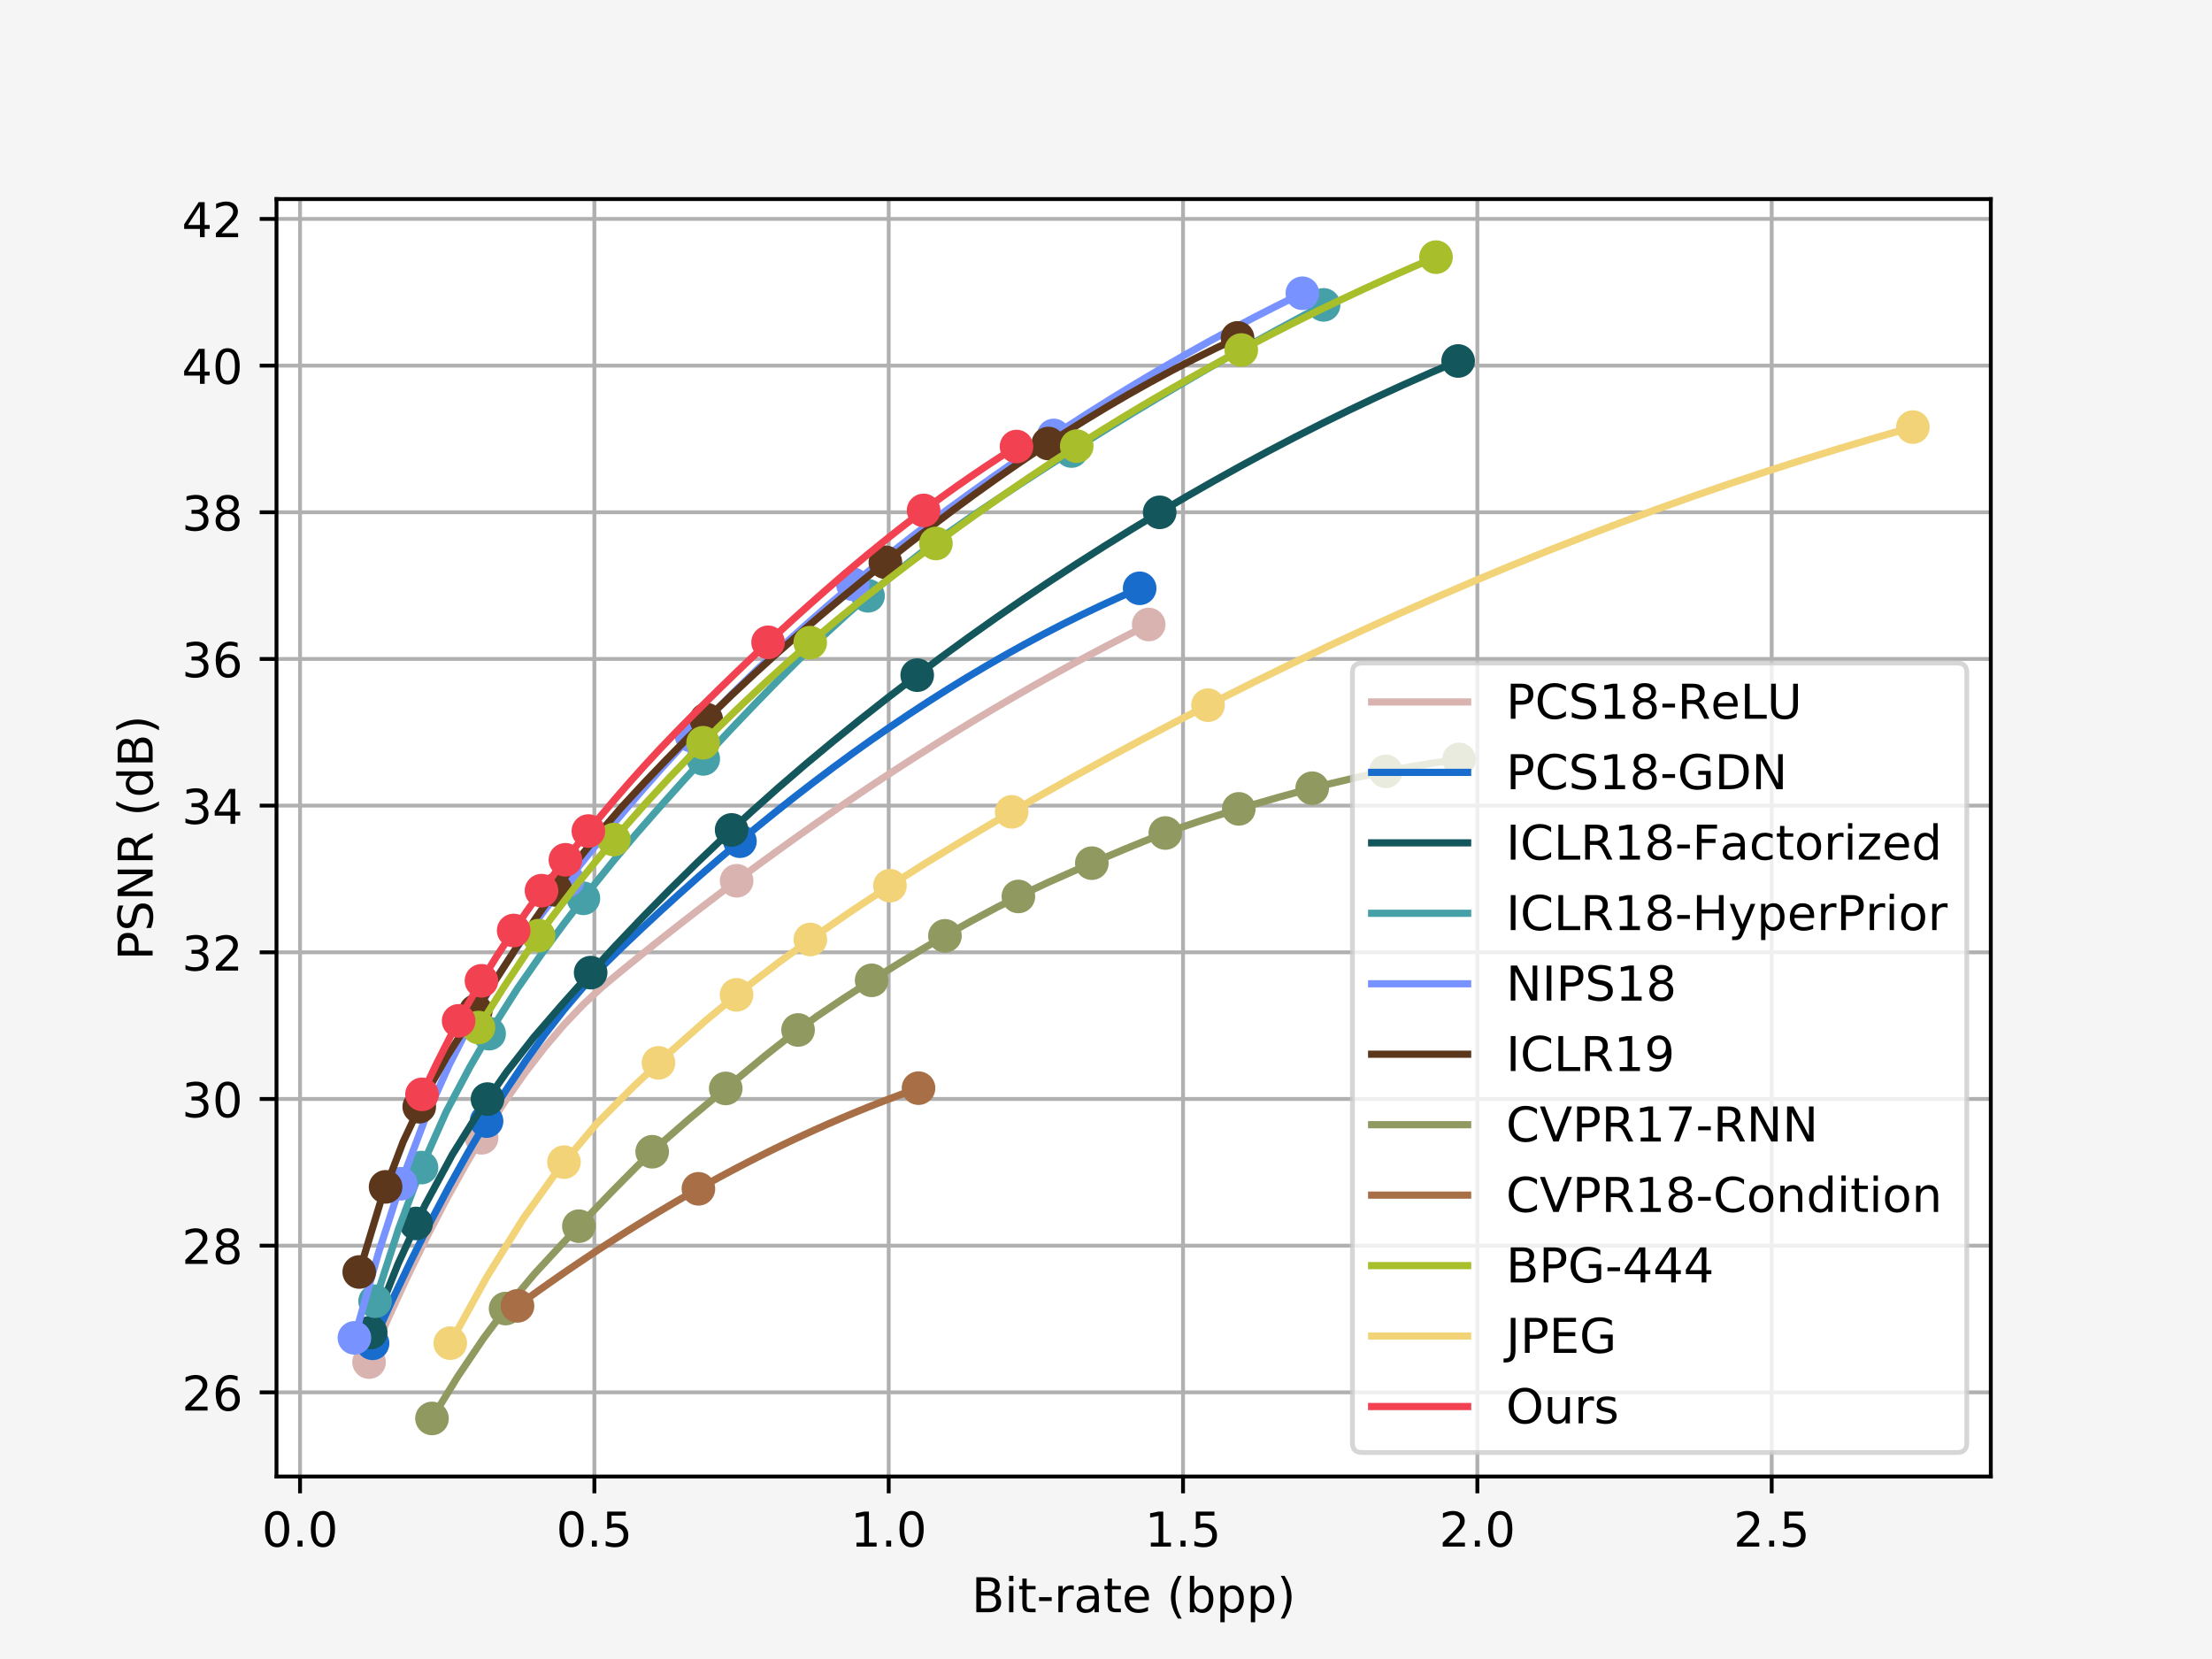 <?xml version="1.0" encoding="utf-8" standalone="no"?>
<!DOCTYPE svg PUBLIC "-//W3C//DTD SVG 1.1//EN"
  "http://www.w3.org/Graphics/SVG/1.1/DTD/svg11.dtd">
<!-- Created with matplotlib (https://matplotlib.org/) -->
<svg height="345.6pt" version="1.1" viewBox="0 0 460.8 345.6" width="460.8pt" xmlns="http://www.w3.org/2000/svg" xmlns:xlink="http://www.w3.org/1999/xlink">
 <defs>
  <style type="text/css">
*{stroke-linecap:butt;stroke-linejoin:round;white-space:pre;}
  </style>
 </defs>
 <g id="figure_1">
  <g id="patch_1">
   <path d="M 0 345.6 
L 460.8 345.6 
L 460.8 0 
L 0 0 
z
" style="fill:#f5f5f5;"/>
  </g>
  <g id="axes_1">
   <g id="patch_2">
    <path d="M 57.6 307.584 
L 414.72 307.584 
L 414.72 41.472 
L 57.6 41.472 
z
" style="fill:#ffffff;"/>
   </g>
   <g id="matplotlib.axis_1">
    <g id="xtick_1">
     <g id="line2d_1">
      <path clip-path="url(#p62362eb284)" d="M 62.505 307.584 
L 62.505 41.472 
" style="fill:none;stroke:#b0b0b0;stroke-linecap:square;stroke-width:0.8;"/>
     </g>
     <g id="line2d_2">
      <defs>
       <path d="M 0 0 
L 0 3.5 
" id="m9c22317132" style="stroke:#000000;stroke-width:0.8;"/>
      </defs>
      <g>
       <use style="stroke:#000000;stroke-width:0.8;" x="62.505" xlink:href="#m9c22317132" y="307.584"/>
      </g>
     </g>
     <g id="text_1">
      <!-- 0.0 -->
      <defs>
       <path d="M 31.781 66.406 
Q 24.172 66.406 20.328 58.906 
Q 16.5 51.422 16.5 36.375 
Q 16.5 21.391 20.328 13.891 
Q 24.172 6.391 31.781 6.391 
Q 39.453 6.391 43.281 13.891 
Q 47.125 21.391 47.125 36.375 
Q 47.125 51.422 43.281 58.906 
Q 39.453 66.406 31.781 66.406 
z
M 31.781 74.219 
Q 44.047 74.219 50.516 64.516 
Q 56.984 54.828 56.984 36.375 
Q 56.984 17.969 50.516 8.266 
Q 44.047 -1.422 31.781 -1.422 
Q 19.531 -1.422 13.062 8.266 
Q 6.594 17.969 6.594 36.375 
Q 6.594 54.828 13.062 64.516 
Q 19.531 74.219 31.781 74.219 
z
" id="DejaVuSans-48"/>
       <path d="M 10.688 12.406 
L 21 12.406 
L 21 0 
L 10.688 0 
z
" id="DejaVuSans-46"/>
      </defs>
      <g transform="translate(54.553 322.182)scale(0.1 -0.1)">
       <use xlink:href="#DejaVuSans-48"/>
       <use x="63.623" xlink:href="#DejaVuSans-46"/>
       <use x="95.41" xlink:href="#DejaVuSans-48"/>
      </g>
     </g>
    </g>
    <g id="xtick_2">
     <g id="line2d_3">
      <path clip-path="url(#p62362eb284)" d="M 123.819 307.584 
L 123.819 41.472 
" style="fill:none;stroke:#b0b0b0;stroke-linecap:square;stroke-width:0.8;"/>
     </g>
     <g id="line2d_4">
      <g>
       <use style="stroke:#000000;stroke-width:0.8;" x="123.819" xlink:href="#m9c22317132" y="307.584"/>
      </g>
     </g>
     <g id="text_2">
      <!-- 0.5 -->
      <defs>
       <path d="M 10.797 72.906 
L 49.516 72.906 
L 49.516 64.594 
L 19.828 64.594 
L 19.828 46.734 
Q 21.969 47.469 24.109 47.828 
Q 26.266 48.188 28.422 48.188 
Q 40.625 48.188 47.75 41.5 
Q 54.891 34.812 54.891 23.391 
Q 54.891 11.625 47.562 5.094 
Q 40.234 -1.422 26.906 -1.422 
Q 22.312 -1.422 17.547 -0.641 
Q 12.797 0.141 7.719 1.703 
L 7.719 11.625 
Q 12.109 9.234 16.797 8.062 
Q 21.484 6.891 26.703 6.891 
Q 35.156 6.891 40.078 11.328 
Q 45.016 15.766 45.016 23.391 
Q 45.016 31 40.078 35.438 
Q 35.156 39.891 26.703 39.891 
Q 22.75 39.891 18.812 39.016 
Q 14.891 38.141 10.797 36.281 
z
" id="DejaVuSans-53"/>
      </defs>
      <g transform="translate(115.868 322.182)scale(0.1 -0.1)">
       <use xlink:href="#DejaVuSans-48"/>
       <use x="63.623" xlink:href="#DejaVuSans-46"/>
       <use x="95.41" xlink:href="#DejaVuSans-53"/>
      </g>
     </g>
    </g>
    <g id="xtick_3">
     <g id="line2d_5">
      <path clip-path="url(#p62362eb284)" d="M 185.134 307.584 
L 185.134 41.472 
" style="fill:none;stroke:#b0b0b0;stroke-linecap:square;stroke-width:0.8;"/>
     </g>
     <g id="line2d_6">
      <g>
       <use style="stroke:#000000;stroke-width:0.8;" x="185.134" xlink:href="#m9c22317132" y="307.584"/>
      </g>
     </g>
     <g id="text_3">
      <!-- 1.0 -->
      <defs>
       <path d="M 12.406 8.297 
L 28.516 8.297 
L 28.516 63.922 
L 10.984 60.406 
L 10.984 69.391 
L 28.422 72.906 
L 38.281 72.906 
L 38.281 8.297 
L 54.391 8.297 
L 54.391 0 
L 12.406 0 
z
" id="DejaVuSans-49"/>
      </defs>
      <g transform="translate(177.182 322.182)scale(0.1 -0.1)">
       <use xlink:href="#DejaVuSans-49"/>
       <use x="63.623" xlink:href="#DejaVuSans-46"/>
       <use x="95.41" xlink:href="#DejaVuSans-48"/>
      </g>
     </g>
    </g>
    <g id="xtick_4">
     <g id="line2d_7">
      <path clip-path="url(#p62362eb284)" d="M 246.448 307.584 
L 246.448 41.472 
" style="fill:none;stroke:#b0b0b0;stroke-linecap:square;stroke-width:0.8;"/>
     </g>
     <g id="line2d_8">
      <g>
       <use style="stroke:#000000;stroke-width:0.8;" x="246.448" xlink:href="#m9c22317132" y="307.584"/>
      </g>
     </g>
     <g id="text_4">
      <!-- 1.5 -->
      <g transform="translate(238.496 322.182)scale(0.1 -0.1)">
       <use xlink:href="#DejaVuSans-49"/>
       <use x="63.623" xlink:href="#DejaVuSans-46"/>
       <use x="95.41" xlink:href="#DejaVuSans-53"/>
      </g>
     </g>
    </g>
    <g id="xtick_5">
     <g id="line2d_9">
      <path clip-path="url(#p62362eb284)" d="M 307.762 307.584 
L 307.762 41.472 
" style="fill:none;stroke:#b0b0b0;stroke-linecap:square;stroke-width:0.8;"/>
     </g>
     <g id="line2d_10">
      <g>
       <use style="stroke:#000000;stroke-width:0.8;" x="307.762" xlink:href="#m9c22317132" y="307.584"/>
      </g>
     </g>
     <g id="text_5">
      <!-- 2.0 -->
      <defs>
       <path d="M 19.188 8.297 
L 53.609 8.297 
L 53.609 0 
L 7.328 0 
L 7.328 8.297 
Q 12.938 14.109 22.625 23.891 
Q 32.328 33.688 34.812 36.531 
Q 39.547 41.844 41.422 45.531 
Q 43.312 49.219 43.312 52.781 
Q 43.312 58.594 39.234 62.25 
Q 35.156 65.922 28.609 65.922 
Q 23.969 65.922 18.812 64.312 
Q 13.672 62.703 7.812 59.422 
L 7.812 69.391 
Q 13.766 71.781 18.938 73 
Q 24.125 74.219 28.422 74.219 
Q 39.75 74.219 46.484 68.547 
Q 53.219 62.891 53.219 53.422 
Q 53.219 48.922 51.531 44.891 
Q 49.859 40.875 45.406 35.406 
Q 44.188 33.984 37.641 27.219 
Q 31.109 20.453 19.188 8.297 
z
" id="DejaVuSans-50"/>
      </defs>
      <g transform="translate(299.811 322.182)scale(0.1 -0.1)">
       <use xlink:href="#DejaVuSans-50"/>
       <use x="63.623" xlink:href="#DejaVuSans-46"/>
       <use x="95.41" xlink:href="#DejaVuSans-48"/>
      </g>
     </g>
    </g>
    <g id="xtick_6">
     <g id="line2d_11">
      <path clip-path="url(#p62362eb284)" d="M 369.076 307.584 
L 369.076 41.472 
" style="fill:none;stroke:#b0b0b0;stroke-linecap:square;stroke-width:0.8;"/>
     </g>
     <g id="line2d_12">
      <g>
       <use style="stroke:#000000;stroke-width:0.8;" x="369.076" xlink:href="#m9c22317132" y="307.584"/>
      </g>
     </g>
     <g id="text_6">
      <!-- 2.5 -->
      <g transform="translate(361.125 322.182)scale(0.1 -0.1)">
       <use xlink:href="#DejaVuSans-50"/>
       <use x="63.623" xlink:href="#DejaVuSans-46"/>
       <use x="95.41" xlink:href="#DejaVuSans-53"/>
      </g>
     </g>
    </g>
    <g id="text_7">
     <!-- Bit-rate (bpp) -->
     <defs>
      <path d="M 19.672 34.812 
L 19.672 8.109 
L 35.5 8.109 
Q 43.453 8.109 47.281 11.406 
Q 51.125 14.703 51.125 21.484 
Q 51.125 28.328 47.281 31.562 
Q 43.453 34.812 35.5 34.812 
z
M 19.672 64.797 
L 19.672 42.828 
L 34.281 42.828 
Q 41.5 42.828 45.031 45.531 
Q 48.578 48.25 48.578 53.812 
Q 48.578 59.328 45.031 62.062 
Q 41.5 64.797 34.281 64.797 
z
M 9.812 72.906 
L 35.016 72.906 
Q 46.297 72.906 52.391 68.219 
Q 58.5 63.531 58.5 54.891 
Q 58.5 48.188 55.375 44.234 
Q 52.25 40.281 46.188 39.312 
Q 53.469 37.75 57.5 32.781 
Q 61.531 27.828 61.531 20.406 
Q 61.531 10.641 54.891 5.312 
Q 48.25 0 35.984 0 
L 9.812 0 
z
" id="DejaVuSans-66"/>
      <path d="M 9.422 54.688 
L 18.406 54.688 
L 18.406 0 
L 9.422 0 
z
M 9.422 75.984 
L 18.406 75.984 
L 18.406 64.594 
L 9.422 64.594 
z
" id="DejaVuSans-105"/>
      <path d="M 18.312 70.219 
L 18.312 54.688 
L 36.812 54.688 
L 36.812 47.703 
L 18.312 47.703 
L 18.312 18.016 
Q 18.312 11.328 20.141 9.422 
Q 21.969 7.516 27.594 7.516 
L 36.812 7.516 
L 36.812 0 
L 27.594 0 
Q 17.188 0 13.234 3.875 
Q 9.281 7.766 9.281 18.016 
L 9.281 47.703 
L 2.688 47.703 
L 2.688 54.688 
L 9.281 54.688 
L 9.281 70.219 
z
" id="DejaVuSans-116"/>
      <path d="M 4.891 31.391 
L 31.203 31.391 
L 31.203 23.391 
L 4.891 23.391 
z
" id="DejaVuSans-45"/>
      <path d="M 41.109 46.297 
Q 39.594 47.172 37.812 47.578 
Q 36.031 48 33.891 48 
Q 26.266 48 22.188 43.047 
Q 18.109 38.094 18.109 28.812 
L 18.109 0 
L 9.078 0 
L 9.078 54.688 
L 18.109 54.688 
L 18.109 46.188 
Q 20.953 51.172 25.484 53.578 
Q 30.031 56 36.531 56 
Q 37.453 56 38.578 55.875 
Q 39.703 55.766 41.062 55.516 
z
" id="DejaVuSans-114"/>
      <path d="M 34.281 27.484 
Q 23.391 27.484 19.188 25 
Q 14.984 22.516 14.984 16.5 
Q 14.984 11.719 18.141 8.906 
Q 21.297 6.109 26.703 6.109 
Q 34.188 6.109 38.703 11.406 
Q 43.219 16.703 43.219 25.484 
L 43.219 27.484 
z
M 52.203 31.203 
L 52.203 0 
L 43.219 0 
L 43.219 8.297 
Q 40.141 3.328 35.547 0.953 
Q 30.953 -1.422 24.312 -1.422 
Q 15.922 -1.422 10.953 3.297 
Q 6 8.016 6 15.922 
Q 6 25.141 12.172 29.828 
Q 18.359 34.516 30.609 34.516 
L 43.219 34.516 
L 43.219 35.406 
Q 43.219 41.609 39.141 45 
Q 35.062 48.391 27.688 48.391 
Q 23 48.391 18.547 47.266 
Q 14.109 46.141 10.016 43.891 
L 10.016 52.203 
Q 14.938 54.109 19.578 55.047 
Q 24.219 56 28.609 56 
Q 40.484 56 46.344 49.844 
Q 52.203 43.703 52.203 31.203 
z
" id="DejaVuSans-97"/>
      <path d="M 56.203 29.594 
L 56.203 25.203 
L 14.891 25.203 
Q 15.484 15.922 20.484 11.062 
Q 25.484 6.203 34.422 6.203 
Q 39.594 6.203 44.453 7.469 
Q 49.312 8.734 54.109 11.281 
L 54.109 2.781 
Q 49.266 0.734 44.188 -0.344 
Q 39.109 -1.422 33.891 -1.422 
Q 20.797 -1.422 13.156 6.188 
Q 5.516 13.812 5.516 26.812 
Q 5.516 40.234 12.766 48.109 
Q 20.016 56 32.328 56 
Q 43.359 56 49.781 48.891 
Q 56.203 41.797 56.203 29.594 
z
M 47.219 32.234 
Q 47.125 39.594 43.094 43.984 
Q 39.062 48.391 32.422 48.391 
Q 24.906 48.391 20.391 44.141 
Q 15.875 39.891 15.188 32.172 
z
" id="DejaVuSans-101"/>
      <path id="DejaVuSans-32"/>
      <path d="M 31 75.875 
Q 24.469 64.656 21.281 53.656 
Q 18.109 42.672 18.109 31.391 
Q 18.109 20.125 21.312 9.062 
Q 24.516 -2 31 -13.188 
L 23.188 -13.188 
Q 15.875 -1.703 12.234 9.375 
Q 8.594 20.453 8.594 31.391 
Q 8.594 42.281 12.203 53.312 
Q 15.828 64.359 23.188 75.875 
z
" id="DejaVuSans-40"/>
      <path d="M 48.688 27.297 
Q 48.688 37.203 44.609 42.844 
Q 40.531 48.484 33.406 48.484 
Q 26.266 48.484 22.188 42.844 
Q 18.109 37.203 18.109 27.297 
Q 18.109 17.391 22.188 11.75 
Q 26.266 6.109 33.406 6.109 
Q 40.531 6.109 44.609 11.75 
Q 48.688 17.391 48.688 27.297 
z
M 18.109 46.391 
Q 20.953 51.266 25.266 53.625 
Q 29.594 56 35.594 56 
Q 45.562 56 51.781 48.094 
Q 58.016 40.188 58.016 27.297 
Q 58.016 14.406 51.781 6.484 
Q 45.562 -1.422 35.594 -1.422 
Q 29.594 -1.422 25.266 0.953 
Q 20.953 3.328 18.109 8.203 
L 18.109 0 
L 9.078 0 
L 9.078 75.984 
L 18.109 75.984 
z
" id="DejaVuSans-98"/>
      <path d="M 18.109 8.203 
L 18.109 -20.797 
L 9.078 -20.797 
L 9.078 54.688 
L 18.109 54.688 
L 18.109 46.391 
Q 20.953 51.266 25.266 53.625 
Q 29.594 56 35.594 56 
Q 45.562 56 51.781 48.094 
Q 58.016 40.188 58.016 27.297 
Q 58.016 14.406 51.781 6.484 
Q 45.562 -1.422 35.594 -1.422 
Q 29.594 -1.422 25.266 0.953 
Q 20.953 3.328 18.109 8.203 
z
M 48.688 27.297 
Q 48.688 37.203 44.609 42.844 
Q 40.531 48.484 33.406 48.484 
Q 26.266 48.484 22.188 42.844 
Q 18.109 37.203 18.109 27.297 
Q 18.109 17.391 22.188 11.75 
Q 26.266 6.109 33.406 6.109 
Q 40.531 6.109 44.609 11.75 
Q 48.688 17.391 48.688 27.297 
z
" id="DejaVuSans-112"/>
      <path d="M 8.016 75.875 
L 15.828 75.875 
Q 23.141 64.359 26.781 53.312 
Q 30.422 42.281 30.422 31.391 
Q 30.422 20.453 26.781 9.375 
Q 23.141 -1.703 15.828 -13.188 
L 8.016 -13.188 
Q 14.5 -2 17.703 9.062 
Q 20.906 20.125 20.906 31.391 
Q 20.906 42.672 17.703 53.656 
Q 14.5 64.656 8.016 75.875 
z
" id="DejaVuSans-41"/>
     </defs>
     <g transform="translate(202.407 335.861)scale(0.1 -0.1)">
      <use xlink:href="#DejaVuSans-66"/>
      <use x="68.604" xlink:href="#DejaVuSans-105"/>
      <use x="96.387" xlink:href="#DejaVuSans-116"/>
      <use x="135.596" xlink:href="#DejaVuSans-45"/>
      <use x="171.68" xlink:href="#DejaVuSans-114"/>
      <use x="212.793" xlink:href="#DejaVuSans-97"/>
      <use x="274.072" xlink:href="#DejaVuSans-116"/>
      <use x="313.281" xlink:href="#DejaVuSans-101"/>
      <use x="374.805" xlink:href="#DejaVuSans-32"/>
      <use x="406.592" xlink:href="#DejaVuSans-40"/>
      <use x="445.605" xlink:href="#DejaVuSans-98"/>
      <use x="509.082" xlink:href="#DejaVuSans-112"/>
      <use x="572.559" xlink:href="#DejaVuSans-112"/>
      <use x="636.035" xlink:href="#DejaVuSans-41"/>
     </g>
    </g>
   </g>
   <g id="matplotlib.axis_2">
    <g id="ytick_1">
     <g id="line2d_13">
      <path clip-path="url(#p62362eb284)" d="M 57.6 290.048 
L 414.72 290.048 
" style="fill:none;stroke:#b0b0b0;stroke-linecap:square;stroke-width:0.8;"/>
     </g>
     <g id="line2d_14">
      <defs>
       <path d="M 0 0 
L -3.5 0 
" id="m05ad980d27" style="stroke:#000000;stroke-width:0.8;"/>
      </defs>
      <g>
       <use style="stroke:#000000;stroke-width:0.8;" x="57.6" xlink:href="#m05ad980d27" y="290.048"/>
      </g>
     </g>
     <g id="text_8">
      <!-- 26 -->
      <defs>
       <path d="M 33.016 40.375 
Q 26.375 40.375 22.484 35.828 
Q 18.609 31.297 18.609 23.391 
Q 18.609 15.531 22.484 10.953 
Q 26.375 6.391 33.016 6.391 
Q 39.656 6.391 43.531 10.953 
Q 47.406 15.531 47.406 23.391 
Q 47.406 31.297 43.531 35.828 
Q 39.656 40.375 33.016 40.375 
z
M 52.594 71.297 
L 52.594 62.312 
Q 48.875 64.062 45.094 64.984 
Q 41.312 65.922 37.594 65.922 
Q 27.828 65.922 22.672 59.328 
Q 17.531 52.734 16.797 39.406 
Q 19.672 43.656 24.016 45.922 
Q 28.375 48.188 33.594 48.188 
Q 44.578 48.188 50.953 41.516 
Q 57.328 34.859 57.328 23.391 
Q 57.328 12.156 50.688 5.359 
Q 44.047 -1.422 33.016 -1.422 
Q 20.359 -1.422 13.672 8.266 
Q 6.984 17.969 6.984 36.375 
Q 6.984 53.656 15.188 63.938 
Q 23.391 74.219 37.203 74.219 
Q 40.922 74.219 44.703 73.484 
Q 48.484 72.75 52.594 71.297 
z
" id="DejaVuSans-54"/>
      </defs>
      <g transform="translate(37.875 293.847)scale(0.1 -0.1)">
       <use xlink:href="#DejaVuSans-50"/>
       <use x="63.623" xlink:href="#DejaVuSans-54"/>
      </g>
     </g>
    </g>
    <g id="ytick_2">
     <g id="line2d_15">
      <path clip-path="url(#p62362eb284)" d="M 57.6 259.493 
L 414.72 259.493 
" style="fill:none;stroke:#b0b0b0;stroke-linecap:square;stroke-width:0.8;"/>
     </g>
     <g id="line2d_16">
      <g>
       <use style="stroke:#000000;stroke-width:0.8;" x="57.6" xlink:href="#m05ad980d27" y="259.493"/>
      </g>
     </g>
     <g id="text_9">
      <!-- 28 -->
      <defs>
       <path d="M 31.781 34.625 
Q 24.75 34.625 20.719 30.859 
Q 16.703 27.094 16.703 20.516 
Q 16.703 13.922 20.719 10.156 
Q 24.75 6.391 31.781 6.391 
Q 38.812 6.391 42.859 10.172 
Q 46.922 13.969 46.922 20.516 
Q 46.922 27.094 42.891 30.859 
Q 38.875 34.625 31.781 34.625 
z
M 21.922 38.812 
Q 15.578 40.375 12.031 44.719 
Q 8.5 49.078 8.5 55.328 
Q 8.5 64.062 14.719 69.141 
Q 20.953 74.219 31.781 74.219 
Q 42.672 74.219 48.875 69.141 
Q 55.078 64.062 55.078 55.328 
Q 55.078 49.078 51.531 44.719 
Q 48 40.375 41.703 38.812 
Q 48.828 37.156 52.797 32.312 
Q 56.781 27.484 56.781 20.516 
Q 56.781 9.906 50.312 4.234 
Q 43.844 -1.422 31.781 -1.422 
Q 19.734 -1.422 13.25 4.234 
Q 6.781 9.906 6.781 20.516 
Q 6.781 27.484 10.781 32.312 
Q 14.797 37.156 21.922 38.812 
z
M 18.312 54.391 
Q 18.312 48.734 21.844 45.562 
Q 25.391 42.391 31.781 42.391 
Q 38.141 42.391 41.719 45.562 
Q 45.312 48.734 45.312 54.391 
Q 45.312 60.062 41.719 63.234 
Q 38.141 66.406 31.781 66.406 
Q 25.391 66.406 21.844 63.234 
Q 18.312 60.062 18.312 54.391 
z
" id="DejaVuSans-56"/>
      </defs>
      <g transform="translate(37.875 263.292)scale(0.1 -0.1)">
       <use xlink:href="#DejaVuSans-50"/>
       <use x="63.623" xlink:href="#DejaVuSans-56"/>
      </g>
     </g>
    </g>
    <g id="ytick_3">
     <g id="line2d_17">
      <path clip-path="url(#p62362eb284)" d="M 57.6 228.937 
L 414.72 228.937 
" style="fill:none;stroke:#b0b0b0;stroke-linecap:square;stroke-width:0.8;"/>
     </g>
     <g id="line2d_18">
      <g>
       <use style="stroke:#000000;stroke-width:0.8;" x="57.6" xlink:href="#m05ad980d27" y="228.937"/>
      </g>
     </g>
     <g id="text_10">
      <!-- 30 -->
      <defs>
       <path d="M 40.578 39.312 
Q 47.656 37.797 51.625 33 
Q 55.609 28.219 55.609 21.188 
Q 55.609 10.406 48.188 4.484 
Q 40.766 -1.422 27.094 -1.422 
Q 22.516 -1.422 17.656 -0.516 
Q 12.797 0.391 7.625 2.203 
L 7.625 11.719 
Q 11.719 9.328 16.594 8.109 
Q 21.484 6.891 26.812 6.891 
Q 36.078 6.891 40.938 10.547 
Q 45.797 14.203 45.797 21.188 
Q 45.797 27.641 41.281 31.266 
Q 36.766 34.906 28.719 34.906 
L 20.219 34.906 
L 20.219 43.016 
L 29.109 43.016 
Q 36.375 43.016 40.234 45.922 
Q 44.094 48.828 44.094 54.297 
Q 44.094 59.906 40.109 62.906 
Q 36.141 65.922 28.719 65.922 
Q 24.656 65.922 20.016 65.031 
Q 15.375 64.156 9.812 62.312 
L 9.812 71.094 
Q 15.438 72.656 20.344 73.438 
Q 25.25 74.219 29.594 74.219 
Q 40.828 74.219 47.359 69.109 
Q 53.906 64.016 53.906 55.328 
Q 53.906 49.266 50.438 45.094 
Q 46.969 40.922 40.578 39.312 
z
" id="DejaVuSans-51"/>
      </defs>
      <g transform="translate(37.875 232.737)scale(0.1 -0.1)">
       <use xlink:href="#DejaVuSans-51"/>
       <use x="63.623" xlink:href="#DejaVuSans-48"/>
      </g>
     </g>
    </g>
    <g id="ytick_4">
     <g id="line2d_19">
      <path clip-path="url(#p62362eb284)" d="M 57.6 198.382 
L 414.72 198.382 
" style="fill:none;stroke:#b0b0b0;stroke-linecap:square;stroke-width:0.8;"/>
     </g>
     <g id="line2d_20">
      <g>
       <use style="stroke:#000000;stroke-width:0.8;" x="57.6" xlink:href="#m05ad980d27" y="198.382"/>
      </g>
     </g>
     <g id="text_11">
      <!-- 32 -->
      <g transform="translate(37.875 202.181)scale(0.1 -0.1)">
       <use xlink:href="#DejaVuSans-51"/>
       <use x="63.623" xlink:href="#DejaVuSans-50"/>
      </g>
     </g>
    </g>
    <g id="ytick_5">
     <g id="line2d_21">
      <path clip-path="url(#p62362eb284)" d="M 57.6 167.827 
L 414.72 167.827 
" style="fill:none;stroke:#b0b0b0;stroke-linecap:square;stroke-width:0.8;"/>
     </g>
     <g id="line2d_22">
      <g>
       <use style="stroke:#000000;stroke-width:0.8;" x="57.6" xlink:href="#m05ad980d27" y="167.827"/>
      </g>
     </g>
     <g id="text_12">
      <!-- 34 -->
      <defs>
       <path d="M 37.797 64.312 
L 12.891 25.391 
L 37.797 25.391 
z
M 35.203 72.906 
L 47.609 72.906 
L 47.609 25.391 
L 58.016 25.391 
L 58.016 17.188 
L 47.609 17.188 
L 47.609 0 
L 37.797 0 
L 37.797 17.188 
L 4.891 17.188 
L 4.891 26.703 
z
" id="DejaVuSans-52"/>
      </defs>
      <g transform="translate(37.875 171.626)scale(0.1 -0.1)">
       <use xlink:href="#DejaVuSans-51"/>
       <use x="63.623" xlink:href="#DejaVuSans-52"/>
      </g>
     </g>
    </g>
    <g id="ytick_6">
     <g id="line2d_23">
      <path clip-path="url(#p62362eb284)" d="M 57.6 137.272 
L 414.72 137.272 
" style="fill:none;stroke:#b0b0b0;stroke-linecap:square;stroke-width:0.8;"/>
     </g>
     <g id="line2d_24">
      <g>
       <use style="stroke:#000000;stroke-width:0.8;" x="57.6" xlink:href="#m05ad980d27" y="137.272"/>
      </g>
     </g>
     <g id="text_13">
      <!-- 36 -->
      <g transform="translate(37.875 141.071)scale(0.1 -0.1)">
       <use xlink:href="#DejaVuSans-51"/>
       <use x="63.623" xlink:href="#DejaVuSans-54"/>
      </g>
     </g>
    </g>
    <g id="ytick_7">
     <g id="line2d_25">
      <path clip-path="url(#p62362eb284)" d="M 57.6 106.717 
L 414.72 106.717 
" style="fill:none;stroke:#b0b0b0;stroke-linecap:square;stroke-width:0.8;"/>
     </g>
     <g id="line2d_26">
      <g>
       <use style="stroke:#000000;stroke-width:0.8;" x="57.6" xlink:href="#m05ad980d27" y="106.717"/>
      </g>
     </g>
     <g id="text_14">
      <!-- 38 -->
      <g transform="translate(37.875 110.516)scale(0.1 -0.1)">
       <use xlink:href="#DejaVuSans-51"/>
       <use x="63.623" xlink:href="#DejaVuSans-56"/>
      </g>
     </g>
    </g>
    <g id="ytick_8">
     <g id="line2d_27">
      <path clip-path="url(#p62362eb284)" d="M 57.6 76.162 
L 414.72 76.162 
" style="fill:none;stroke:#b0b0b0;stroke-linecap:square;stroke-width:0.8;"/>
     </g>
     <g id="line2d_28">
      <g>
       <use style="stroke:#000000;stroke-width:0.8;" x="57.6" xlink:href="#m05ad980d27" y="76.162"/>
      </g>
     </g>
     <g id="text_15">
      <!-- 40 -->
      <g transform="translate(37.875 79.961)scale(0.1 -0.1)">
       <use xlink:href="#DejaVuSans-52"/>
       <use x="63.623" xlink:href="#DejaVuSans-48"/>
      </g>
     </g>
    </g>
    <g id="ytick_9">
     <g id="line2d_29">
      <path clip-path="url(#p62362eb284)" d="M 57.6 45.606 
L 414.72 45.606 
" style="fill:none;stroke:#b0b0b0;stroke-linecap:square;stroke-width:0.8;"/>
     </g>
     <g id="line2d_30">
      <g>
       <use style="stroke:#000000;stroke-width:0.8;" x="57.6" xlink:href="#m05ad980d27" y="45.606"/>
      </g>
     </g>
     <g id="text_16">
      <!-- 42 -->
      <g transform="translate(37.875 49.406)scale(0.1 -0.1)">
       <use xlink:href="#DejaVuSans-52"/>
       <use x="63.623" xlink:href="#DejaVuSans-50"/>
      </g>
     </g>
    </g>
    <g id="text_17">
     <!-- PSNR (dB) -->
     <defs>
      <path d="M 19.672 64.797 
L 19.672 37.406 
L 32.078 37.406 
Q 38.969 37.406 42.719 40.969 
Q 46.484 44.531 46.484 51.125 
Q 46.484 57.672 42.719 61.234 
Q 38.969 64.797 32.078 64.797 
z
M 9.812 72.906 
L 32.078 72.906 
Q 44.344 72.906 50.609 67.359 
Q 56.891 61.812 56.891 51.125 
Q 56.891 40.328 50.609 34.812 
Q 44.344 29.297 32.078 29.297 
L 19.672 29.297 
L 19.672 0 
L 9.812 0 
z
" id="DejaVuSans-80"/>
      <path d="M 53.516 70.516 
L 53.516 60.891 
Q 47.906 63.578 42.922 64.891 
Q 37.938 66.219 33.297 66.219 
Q 25.25 66.219 20.875 63.094 
Q 16.5 59.969 16.5 54.203 
Q 16.5 49.359 19.406 46.891 
Q 22.312 44.438 30.422 42.922 
L 36.375 41.703 
Q 47.406 39.594 52.656 34.297 
Q 57.906 29 57.906 20.125 
Q 57.906 9.516 50.797 4.047 
Q 43.703 -1.422 29.984 -1.422 
Q 24.812 -1.422 18.969 -0.25 
Q 13.141 0.922 6.891 3.219 
L 6.891 13.375 
Q 12.891 10.016 18.656 8.297 
Q 24.422 6.594 29.984 6.594 
Q 38.422 6.594 43.016 9.906 
Q 47.609 13.234 47.609 19.391 
Q 47.609 24.75 44.312 27.781 
Q 41.016 30.812 33.5 32.328 
L 27.484 33.5 
Q 16.453 35.688 11.516 40.375 
Q 6.594 45.062 6.594 53.422 
Q 6.594 63.094 13.406 68.656 
Q 20.219 74.219 32.172 74.219 
Q 37.312 74.219 42.625 73.281 
Q 47.953 72.359 53.516 70.516 
z
" id="DejaVuSans-83"/>
      <path d="M 9.812 72.906 
L 23.094 72.906 
L 55.422 11.922 
L 55.422 72.906 
L 64.984 72.906 
L 64.984 0 
L 51.703 0 
L 19.391 60.984 
L 19.391 0 
L 9.812 0 
z
" id="DejaVuSans-78"/>
      <path d="M 44.391 34.188 
Q 47.562 33.109 50.562 29.594 
Q 53.562 26.078 56.594 19.922 
L 66.609 0 
L 56 0 
L 46.688 18.703 
Q 43.062 26.031 39.672 28.422 
Q 36.281 30.812 30.422 30.812 
L 19.672 30.812 
L 19.672 0 
L 9.812 0 
L 9.812 72.906 
L 32.078 72.906 
Q 44.578 72.906 50.734 67.672 
Q 56.891 62.453 56.891 51.906 
Q 56.891 45.016 53.688 40.469 
Q 50.484 35.938 44.391 34.188 
z
M 19.672 64.797 
L 19.672 38.922 
L 32.078 38.922 
Q 39.203 38.922 42.844 42.219 
Q 46.484 45.516 46.484 51.906 
Q 46.484 58.297 42.844 61.547 
Q 39.203 64.797 32.078 64.797 
z
" id="DejaVuSans-82"/>
      <path d="M 45.406 46.391 
L 45.406 75.984 
L 54.391 75.984 
L 54.391 0 
L 45.406 0 
L 45.406 8.203 
Q 42.578 3.328 38.25 0.953 
Q 33.938 -1.422 27.875 -1.422 
Q 17.969 -1.422 11.734 6.484 
Q 5.516 14.406 5.516 27.297 
Q 5.516 40.188 11.734 48.094 
Q 17.969 56 27.875 56 
Q 33.938 56 38.25 53.625 
Q 42.578 51.266 45.406 46.391 
z
M 14.797 27.297 
Q 14.797 17.391 18.875 11.75 
Q 22.953 6.109 30.078 6.109 
Q 37.203 6.109 41.297 11.75 
Q 45.406 17.391 45.406 27.297 
Q 45.406 37.203 41.297 42.844 
Q 37.203 48.484 30.078 48.484 
Q 22.953 48.484 18.875 42.844 
Q 14.797 37.203 14.797 27.297 
z
" id="DejaVuSans-100"/>
     </defs>
     <g transform="translate(31.795 200.027)rotate(-90)scale(0.1 -0.1)">
      <use xlink:href="#DejaVuSans-80"/>
      <use x="60.303" xlink:href="#DejaVuSans-83"/>
      <use x="123.779" xlink:href="#DejaVuSans-78"/>
      <use x="198.584" xlink:href="#DejaVuSans-82"/>
      <use x="268.066" xlink:href="#DejaVuSans-32"/>
      <use x="299.854" xlink:href="#DejaVuSans-40"/>
      <use x="338.867" xlink:href="#DejaVuSans-100"/>
      <use x="402.344" xlink:href="#DejaVuSans-66"/>
      <use x="470.947" xlink:href="#DejaVuSans-41"/>
     </g>
    </g>
   </g>
   <g id="line2d_31">
    <path clip-path="url(#p62362eb284)" d="M 76.88 283.747 
L 100.331 237.025 
L 153.459 183.48 
L 239.298 130.094 
" style="fill:none;"/>
    <defs>
     <path d="M 0 3 
C 0.796 3 1.559 2.684 2.121 2.121 
C 2.684 1.559 3 0.796 3 0 
C 3 -0.796 2.684 -1.559 2.121 -2.121 
C 1.559 -2.684 0.796 -3 0 -3 
C -0.796 -3 -1.559 -2.684 -2.121 -2.121 
C -2.684 -1.559 -3 -0.796 -3 0 
C -3 0.796 -2.684 1.559 -2.121 2.121 
C -1.559 2.684 -0.796 3 0 3 
z
" id="medbe7bca1a" style="stroke:#d9b3b0;"/>
    </defs>
    <g clip-path="url(#p62362eb284)">
     <use style="fill:#d9b3b0;stroke:#d9b3b0;" x="76.88" xlink:href="#medbe7bca1a" y="283.747"/>
     <use style="fill:#d9b3b0;stroke:#d9b3b0;" x="100.331" xlink:href="#medbe7bca1a" y="237.025"/>
     <use style="fill:#d9b3b0;stroke:#d9b3b0;" x="153.459" xlink:href="#medbe7bca1a" y="183.48"/>
     <use style="fill:#d9b3b0;stroke:#d9b3b0;" x="239.298" xlink:href="#medbe7bca1a" y="130.094"/>
    </g>
   </g>
   <g id="line2d_32">
    <path clip-path="url(#p62362eb284)" d="M 76.88 283.747 
L 80.94 274.457 
L 85.001 265.67 
L 89.061 257.385 
L 93.121 249.603 
L 97.182 242.324 
L 101.242 235.548 
L 105.303 229.274 
L 109.363 223.504 
L 113.424 218.235 
L 117.484 213.47 
L 121.545 209.207 
L 125.605 205.448 
L 129.666 202.085 
L 133.726 198.793 
L 137.786 195.549 
L 141.847 192.353 
L 145.907 189.206 
L 149.968 186.106 
L 154.028 183.055 
L 158.089 180.052 
L 162.149 177.097 
L 166.21 174.19 
L 170.27 171.331 
L 174.331 168.52 
L 178.391 165.758 
L 182.451 163.043 
L 186.512 160.377 
L 190.572 157.759 
L 194.633 155.189 
L 198.693 152.667 
L 202.754 150.193 
L 206.814 147.767 
L 210.875 145.39 
L 214.935 143.06 
L 218.996 140.779 
L 223.056 138.546 
L 227.117 136.361 
L 231.177 134.224 
L 235.237 132.135 
L 239.298 130.094 
" style="fill:none;stroke:#d9b3b0;stroke-linecap:square;stroke-width:1.5;"/>
   </g>
   <g id="line2d_33">
    <path clip-path="url(#p62362eb284)" d="M 77.612 279.838 
L 101.361 233.546 
L 154.14 175.24 
L 237.411 122.554 
" style="fill:none;"/>
    <defs>
     <path d="M 0 3 
C 0.796 3 1.559 2.684 2.121 2.121 
C 2.684 1.559 3 0.796 3 0 
C 3 -0.796 2.684 -1.559 2.121 -2.121 
C 1.559 -2.684 0.796 -3 0 -3 
C -0.796 -3 -1.559 -2.684 -2.121 -2.121 
C -2.684 -1.559 -3 -0.796 -3 0 
C -3 0.796 -2.684 1.559 -2.121 2.121 
C -1.559 2.684 -0.796 3 0 3 
z
" id="m475b9d2fa6" style="stroke:#186ccc;"/>
    </defs>
    <g clip-path="url(#p62362eb284)">
     <use style="fill:#186ccc;stroke:#186ccc;" x="77.612" xlink:href="#m475b9d2fa6" y="279.838"/>
     <use style="fill:#186ccc;stroke:#186ccc;" x="101.361" xlink:href="#m475b9d2fa6" y="233.546"/>
     <use style="fill:#186ccc;stroke:#186ccc;" x="154.14" xlink:href="#m475b9d2fa6" y="175.24"/>
     <use style="fill:#186ccc;stroke:#186ccc;" x="237.411" xlink:href="#m475b9d2fa6" y="122.554"/>
    </g>
   </g>
   <g id="line2d_34">
    <path clip-path="url(#p62362eb284)" d="M 77.612 279.838 
L 81.607 271.039 
L 85.602 262.649 
L 89.597 254.668 
L 93.592 247.097 
L 97.587 239.935 
L 101.582 233.182 
L 105.577 226.839 
L 109.572 220.905 
L 113.567 215.38 
L 117.562 210.264 
L 121.557 205.558 
L 125.552 201.26 
L 129.547 197.339 
L 133.542 193.546 
L 137.536 189.832 
L 141.531 186.197 
L 145.526 182.641 
L 149.521 179.163 
L 153.516 175.763 
L 157.511 172.443 
L 161.506 169.201 
L 165.501 166.038 
L 169.496 162.953 
L 173.491 159.947 
L 177.486 157.02 
L 181.481 154.172 
L 185.476 151.402 
L 189.471 148.711 
L 193.466 146.098 
L 197.461 143.564 
L 201.456 141.109 
L 205.451 138.733 
L 209.446 136.435 
L 213.441 134.216 
L 217.436 132.076 
L 221.431 130.014 
L 225.426 128.031 
L 229.421 126.127 
L 233.416 124.301 
L 237.411 122.554 
" style="fill:none;stroke:#186ccc;stroke-linecap:square;stroke-width:1.5;"/>
   </g>
   <g id="line2d_35">
    <path clip-path="url(#p62362eb284)" d="M 77.226 277.583 
L 86.689 254.869 
L 101.552 228.962 
L 123.044 202.616 
L 152.413 172.886 
L 191.071 140.648 
L 241.585 106.727 
L 303.756 75.2 
" style="fill:none;"/>
    <defs>
     <path d="M 0 3 
C 0.796 3 1.559 2.684 2.121 2.121 
C 2.684 1.559 3 0.796 3 0 
C 3 -0.796 2.684 -1.559 2.121 -2.121 
C 1.559 -2.684 0.796 -3 0 -3 
C -0.796 -3 -1.559 -2.684 -2.121 -2.121 
C -2.684 -1.559 -3 -0.796 -3 0 
C -3 0.796 -2.684 1.559 -2.121 2.121 
C -1.559 2.684 -0.796 3 0 3 
z
" id="m31fe5be0cf" style="stroke:#13565c;"/>
    </defs>
    <g clip-path="url(#p62362eb284)">
     <use style="fill:#13565c;stroke:#13565c;" x="77.226" xlink:href="#m31fe5be0cf" y="277.583"/>
     <use style="fill:#13565c;stroke:#13565c;" x="86.689" xlink:href="#m31fe5be0cf" y="254.869"/>
     <use style="fill:#13565c;stroke:#13565c;" x="101.552" xlink:href="#m31fe5be0cf" y="228.962"/>
     <use style="fill:#13565c;stroke:#13565c;" x="123.044" xlink:href="#m31fe5be0cf" y="202.616"/>
     <use style="fill:#13565c;stroke:#13565c;" x="152.413" xlink:href="#m31fe5be0cf" y="172.886"/>
     <use style="fill:#13565c;stroke:#13565c;" x="191.071" xlink:href="#m31fe5be0cf" y="140.648"/>
     <use style="fill:#13565c;stroke:#13565c;" x="241.585" xlink:href="#m31fe5be0cf" y="106.727"/>
     <use style="fill:#13565c;stroke:#13565c;" x="303.756" xlink:href="#m31fe5be0cf" y="75.2"/>
    </g>
   </g>
   <g id="line2d_36">
    <path clip-path="url(#p62362eb284)" d="M 77.226 277.583 
L 82.889 263.36 
L 88.553 251.016 
L 94.216 240.55 
L 99.879 231.469 
L 105.542 223.31 
L 111.206 216.073 
L 116.869 209.522 
L 122.532 203.18 
L 128.195 197.034 
L 133.859 191.083 
L 139.522 185.327 
L 145.185 179.75 
L 150.848 174.348 
L 156.512 169.121 
L 162.175 164.068 
L 167.838 159.19 
L 173.501 154.483 
L 179.165 149.904 
L 184.828 145.439 
L 190.491 141.087 
L 196.154 136.848 
L 201.818 132.723 
L 207.481 128.711 
L 213.144 124.813 
L 218.807 121.026 
L 224.471 117.333 
L 230.134 113.732 
L 235.797 110.221 
L 241.46 106.802 
L 247.124 103.473 
L 252.787 100.236 
L 258.45 97.09 
L 264.113 94.035 
L 269.776 91.071 
L 275.44 88.198 
L 281.103 85.416 
L 286.766 82.726 
L 292.429 80.126 
L 298.093 77.617 
L 303.756 75.2 
" style="fill:none;stroke:#13565c;stroke-linecap:square;stroke-width:1.5;"/>
   </g>
   <g id="line2d_37">
    <path clip-path="url(#p62362eb284)" d="M 78.138 271.072 
L 87.805 243.226 
L 101.891 215.328 
L 121.534 187.138 
L 146.502 158.095 
L 180.828 124.118 
L 223.213 93.962 
L 275.724 63.511 
" style="fill:none;"/>
    <defs>
     <path d="M 0 3 
C 0.796 3 1.559 2.684 2.121 2.121 
C 2.684 1.559 3 0.796 3 0 
C 3 -0.796 2.684 -1.559 2.121 -2.121 
C 1.559 -2.684 0.796 -3 0 -3 
C -0.796 -3 -1.559 -2.684 -2.121 -2.121 
C -2.684 -1.559 -3 -0.796 -3 0 
C -3 0.796 -2.684 1.559 -2.121 2.121 
C -1.559 2.684 -0.796 3 0 3 
z
" id="m63681b1bb7" style="stroke:#45a0a8;"/>
    </defs>
    <g clip-path="url(#p62362eb284)">
     <use style="fill:#45a0a8;stroke:#45a0a8;" x="78.138" xlink:href="#m63681b1bb7" y="271.072"/>
     <use style="fill:#45a0a8;stroke:#45a0a8;" x="87.805" xlink:href="#m63681b1bb7" y="243.226"/>
     <use style="fill:#45a0a8;stroke:#45a0a8;" x="101.891" xlink:href="#m63681b1bb7" y="215.328"/>
     <use style="fill:#45a0a8;stroke:#45a0a8;" x="121.534" xlink:href="#m63681b1bb7" y="187.138"/>
     <use style="fill:#45a0a8;stroke:#45a0a8;" x="146.502" xlink:href="#m63681b1bb7" y="158.095"/>
     <use style="fill:#45a0a8;stroke:#45a0a8;" x="180.828" xlink:href="#m63681b1bb7" y="124.118"/>
     <use style="fill:#45a0a8;stroke:#45a0a8;" x="223.213" xlink:href="#m63681b1bb7" y="93.962"/>
     <use style="fill:#45a0a8;stroke:#45a0a8;" x="275.724" xlink:href="#m63681b1bb7" y="63.511"/>
    </g>
   </g>
   <g id="line2d_38">
    <path clip-path="url(#p62362eb284)" d="M 78.138 271.072 
L 83.078 255.864 
L 88.018 242.702 
L 92.957 231.587 
L 97.897 222.265 
L 102.836 213.755 
L 107.776 205.959 
L 112.716 198.869 
L 117.655 192.191 
L 122.595 185.784 
L 127.535 179.648 
L 132.474 173.782 
L 137.414 168.15 
L 142.354 162.637 
L 147.293 157.236 
L 152.233 151.947 
L 157.173 146.77 
L 162.112 141.704 
L 167.052 136.773 
L 171.992 132.047 
L 176.931 127.532 
L 181.871 123.227 
L 186.81 119.132 
L 191.75 115.248 
L 196.69 111.573 
L 201.629 108.109 
L 206.569 104.788 
L 211.509 101.516 
L 216.448 98.294 
L 221.388 95.122 
L 226.328 92 
L 231.267 88.927 
L 236.207 85.904 
L 241.147 82.931 
L 246.086 80.007 
L 251.026 77.134 
L 255.965 74.31 
L 260.905 71.535 
L 265.845 68.811 
L 270.784 66.136 
L 275.724 63.511 
" style="fill:none;stroke:#45a0a8;stroke-linecap:square;stroke-width:1.5;"/>
   </g>
   <g id="line2d_39">
    <path clip-path="url(#p62362eb284)" d="M 73.833 278.702 
L 83.482 246.597 
L 98.531 212.102 
L 118.259 183.408 
L 144.058 153.25 
L 177.658 121.708 
L 219.503 90.71 
L 271.307 61.092 
" style="fill:none;"/>
    <defs>
     <path d="M 0 3 
C 0.796 3 1.559 2.684 2.121 2.121 
C 2.684 1.559 3 0.796 3 0 
C 3 -0.796 2.684 -1.559 2.121 -2.121 
C 1.559 -2.684 0.796 -3 0 -3 
C -0.796 -3 -1.559 -2.684 -2.121 -2.121 
C -2.684 -1.559 -3 -0.796 -3 0 
C -3 0.796 -2.684 1.559 -2.121 2.121 
C -1.559 2.684 -0.796 3 0 3 
z
" id="m60bed72d91" style="stroke:#7893ff;"/>
    </defs>
    <g clip-path="url(#p62362eb284)">
     <use style="fill:#7893ff;stroke:#7893ff;" x="73.833" xlink:href="#m60bed72d91" y="278.702"/>
     <use style="fill:#7893ff;stroke:#7893ff;" x="83.482" xlink:href="#m60bed72d91" y="246.597"/>
     <use style="fill:#7893ff;stroke:#7893ff;" x="98.531" xlink:href="#m60bed72d91" y="212.102"/>
     <use style="fill:#7893ff;stroke:#7893ff;" x="118.259" xlink:href="#m60bed72d91" y="183.408"/>
     <use style="fill:#7893ff;stroke:#7893ff;" x="144.058" xlink:href="#m60bed72d91" y="153.25"/>
     <use style="fill:#7893ff;stroke:#7893ff;" x="177.658" xlink:href="#m60bed72d91" y="121.708"/>
     <use style="fill:#7893ff;stroke:#7893ff;" x="219.503" xlink:href="#m60bed72d91" y="90.71"/>
     <use style="fill:#7893ff;stroke:#7893ff;" x="271.307" xlink:href="#m60bed72d91" y="61.092"/>
    </g>
   </g>
   <g id="line2d_40">
    <path clip-path="url(#p62362eb284)" d="M 73.833 278.702 
L 78.77 261.23 
L 83.706 245.949 
L 88.643 232.861 
L 93.58 221.831 
L 98.517 212.127 
L 103.454 203.635 
L 108.391 196.356 
L 113.328 189.781 
L 118.264 183.401 
L 123.201 177.216 
L 128.138 171.225 
L 133.075 165.428 
L 138.012 159.831 
L 142.949 154.434 
L 147.886 149.237 
L 152.823 144.241 
L 157.759 139.444 
L 162.696 134.843 
L 167.633 130.382 
L 172.57 126.046 
L 177.507 121.835 
L 182.444 117.75 
L 187.381 113.79 
L 192.317 109.956 
L 197.254 106.247 
L 202.191 102.652 
L 207.128 99.142 
L 212.065 95.716 
L 217.002 92.372 
L 221.939 89.112 
L 226.875 85.935 
L 231.812 82.842 
L 236.749 79.832 
L 241.686 76.905 
L 246.623 74.061 
L 251.56 71.3 
L 256.497 68.623 
L 261.434 66.029 
L 266.37 63.519 
L 271.307 61.092 
" style="fill:none;stroke:#7893ff;stroke-linecap:square;stroke-width:1.5;"/>
   </g>
   <g id="line2d_41">
    <path clip-path="url(#p62362eb284)" d="M 74.835 264.979 
L 80.325 247.247 
L 87.34 230.552 
L 99.11 210.622 
L 115.728 185.385 
L 147.125 149.895 
L 184.443 117.133 
L 218.382 92.391 
L 257.805 70.391 
" style="fill:none;"/>
    <defs>
     <path d="M 0 3 
C 0.796 3 1.559 2.684 2.121 2.121 
C 2.684 1.559 3 0.796 3 0 
C 3 -0.796 2.684 -1.559 2.121 -2.121 
C 1.559 -2.684 0.796 -3 0 -3 
C -0.796 -3 -1.559 -2.684 -2.121 -2.121 
C -2.684 -1.559 -3 -0.796 -3 0 
C -3 0.796 -2.684 1.559 -2.121 2.121 
C -1.559 2.684 -0.796 3 0 3 
z
" id="m64d186da77" style="stroke:#5c371c;"/>
    </defs>
    <g clip-path="url(#p62362eb284)">
     <use style="fill:#5c371c;stroke:#5c371c;" x="74.835" xlink:href="#m64d186da77" y="264.979"/>
     <use style="fill:#5c371c;stroke:#5c371c;" x="80.325" xlink:href="#m64d186da77" y="247.247"/>
     <use style="fill:#5c371c;stroke:#5c371c;" x="87.34" xlink:href="#m64d186da77" y="230.552"/>
     <use style="fill:#5c371c;stroke:#5c371c;" x="99.11" xlink:href="#m64d186da77" y="210.622"/>
     <use style="fill:#5c371c;stroke:#5c371c;" x="115.728" xlink:href="#m64d186da77" y="185.385"/>
     <use style="fill:#5c371c;stroke:#5c371c;" x="147.125" xlink:href="#m64d186da77" y="149.895"/>
     <use style="fill:#5c371c;stroke:#5c371c;" x="184.443" xlink:href="#m64d186da77" y="117.133"/>
     <use style="fill:#5c371c;stroke:#5c371c;" x="218.382" xlink:href="#m64d186da77" y="92.391"/>
     <use style="fill:#5c371c;stroke:#5c371c;" x="257.805" xlink:href="#m64d186da77" y="70.391"/>
    </g>
   </g>
   <g id="line2d_42">
    <path clip-path="url(#p62362eb284)" d="M 74.835 264.979 
L 79.409 249.902 
L 83.983 237.862 
L 88.557 228.122 
L 93.132 220.037 
L 97.706 212.828 
L 102.28 205.652 
L 106.854 198.509 
L 111.429 191.548 
L 116.003 185.003 
L 120.577 178.878 
L 125.151 173.173 
L 129.726 167.888 
L 134.3 162.965 
L 138.874 158.189 
L 143.449 153.54 
L 148.023 149.017 
L 152.597 144.622 
L 157.171 140.353 
L 161.746 136.211 
L 166.32 132.195 
L 170.894 128.277 
L 175.468 124.438 
L 180.043 120.677 
L 184.617 116.994 
L 189.191 113.391 
L 193.766 109.865 
L 198.34 106.419 
L 202.914 103.052 
L 207.488 99.781 
L 212.063 96.609 
L 216.637 93.537 
L 221.211 90.566 
L 225.785 87.694 
L 230.36 84.922 
L 234.934 82.25 
L 239.508 79.679 
L 244.082 77.207 
L 248.657 74.835 
L 253.231 72.563 
L 257.805 70.391 
" style="fill:none;stroke:#5c371c;stroke-linecap:square;stroke-width:1.5;"/>
   </g>
   <g id="line2d_43">
    <path clip-path="url(#p62362eb284)" d="M 89.994 295.488 
L 105.326 272.596 
L 120.591 255.435 
L 135.863 239.931 
L 151.186 226.74 
L 166.252 214.561 
L 181.581 204.222 
L 196.85 194.954 
L 212.147 186.749 
L 227.448 179.811 
L 242.761 173.532 
L 258.063 168.506 
L 273.352 164.201 
L 288.674 160.683 
L 303.942 158.199 
" style="fill:none;"/>
    <defs>
     <path d="M 0 3 
C 0.796 3 1.559 2.684 2.121 2.121 
C 2.684 1.559 3 0.796 3 0 
C 3 -0.796 2.684 -1.559 2.121 -2.121 
C 1.559 -2.684 0.796 -3 0 -3 
C -0.796 -3 -1.559 -2.684 -2.121 -2.121 
C -2.684 -1.559 -3 -0.796 -3 0 
C -3 0.796 -2.684 1.559 -2.121 2.121 
C -1.559 2.684 -0.796 3 0 3 
z
" id="mb2769d8b35" style="stroke:#90995f;"/>
    </defs>
    <g clip-path="url(#p62362eb284)">
     <use style="fill:#90995f;stroke:#90995f;" x="89.994" xlink:href="#mb2769d8b35" y="295.488"/>
     <use style="fill:#90995f;stroke:#90995f;" x="105.326" xlink:href="#mb2769d8b35" y="272.596"/>
     <use style="fill:#90995f;stroke:#90995f;" x="120.591" xlink:href="#mb2769d8b35" y="255.435"/>
     <use style="fill:#90995f;stroke:#90995f;" x="135.863" xlink:href="#mb2769d8b35" y="239.931"/>
     <use style="fill:#90995f;stroke:#90995f;" x="151.186" xlink:href="#mb2769d8b35" y="226.74"/>
     <use style="fill:#90995f;stroke:#90995f;" x="166.252" xlink:href="#mb2769d8b35" y="214.561"/>
     <use style="fill:#90995f;stroke:#90995f;" x="181.581" xlink:href="#mb2769d8b35" y="204.222"/>
     <use style="fill:#90995f;stroke:#90995f;" x="196.85" xlink:href="#mb2769d8b35" y="194.954"/>
     <use style="fill:#90995f;stroke:#90995f;" x="212.147" xlink:href="#mb2769d8b35" y="186.749"/>
     <use style="fill:#90995f;stroke:#90995f;" x="227.448" xlink:href="#mb2769d8b35" y="179.811"/>
     <use style="fill:#90995f;stroke:#90995f;" x="242.761" xlink:href="#mb2769d8b35" y="173.532"/>
     <use style="fill:#90995f;stroke:#90995f;" x="258.063" xlink:href="#mb2769d8b35" y="168.506"/>
     <use style="fill:#90995f;stroke:#90995f;" x="273.352" xlink:href="#mb2769d8b35" y="164.201"/>
     <use style="fill:#90995f;stroke:#90995f;" x="288.674" xlink:href="#mb2769d8b35" y="160.683"/>
     <use style="fill:#90995f;stroke:#90995f;" x="303.942" xlink:href="#mb2769d8b35" y="158.199"/>
    </g>
   </g>
   <g id="line2d_44">
    <path clip-path="url(#p62362eb284)" d="M 89.994 295.488 
L 95.343 286.777 
L 100.692 278.843 
L 106.04 271.685 
L 111.389 265.303 
L 116.738 259.525 
L 122.086 253.858 
L 127.435 248.273 
L 132.784 242.874 
L 138.132 237.84 
L 143.481 233.174 
L 148.83 228.703 
L 154.179 224.25 
L 159.527 219.818 
L 164.876 215.595 
L 170.225 211.69 
L 175.573 208.092 
L 180.922 204.641 
L 186.271 201.283 
L 191.619 198.022 
L 196.968 194.886 
L 202.317 191.882 
L 207.666 189.016 
L 213.014 186.324 
L 218.363 183.809 
L 223.712 181.437 
L 229.06 179.117 
L 234.409 176.845 
L 239.758 174.672 
L 245.106 172.682 
L 250.455 170.876 
L 255.804 169.195 
L 261.153 167.585 
L 266.501 166.045 
L 271.85 164.592 
L 277.199 163.235 
L 282.547 161.976 
L 287.896 160.838 
L 293.245 159.829 
L 298.593 158.95 
L 303.942 158.199 
" style="fill:none;stroke:#90995f;stroke-linecap:square;stroke-width:1.5;"/>
   </g>
   <g id="line2d_45">
    <path clip-path="url(#p62362eb284)" d="M 107.804 272.034 
L 145.492 247.65 
L 191.345 226.681 
" style="fill:none;"/>
    <defs>
     <path d="M 0 3 
C 0.796 3 1.559 2.684 2.121 2.121 
C 2.684 1.559 3 0.796 3 0 
C 3 -0.796 2.684 -1.559 2.121 -2.121 
C 1.559 -2.684 0.796 -3 0 -3 
C -0.796 -3 -1.559 -2.684 -2.121 -2.121 
C -2.684 -1.559 -3 -0.796 -3 0 
C -3 0.796 -2.684 1.559 -2.121 2.121 
C -1.559 2.684 -0.796 3 0 3 
z
" id="m61ca3a2327" style="stroke:#a86e45;"/>
    </defs>
    <g clip-path="url(#p62362eb284)">
     <use style="fill:#a86e45;stroke:#a86e45;" x="107.804" xlink:href="#m61ca3a2327" y="272.034"/>
     <use style="fill:#a86e45;stroke:#a86e45;" x="145.492" xlink:href="#m61ca3a2327" y="247.65"/>
     <use style="fill:#a86e45;stroke:#a86e45;" x="191.345" xlink:href="#m61ca3a2327" y="226.681"/>
    </g>
   </g>
   <g id="line2d_46">
    <path clip-path="url(#p62362eb284)" d="M 107.804 272.034 
L 109.892 270.514 
L 111.981 269.013 
L 114.069 267.533 
L 116.158 266.072 
L 118.246 264.632 
L 120.335 263.211 
L 122.424 261.809 
L 124.512 260.428 
L 126.601 259.066 
L 128.689 257.725 
L 130.778 256.403 
L 132.866 255.101 
L 134.955 253.818 
L 137.043 252.556 
L 139.132 251.313 
L 141.22 250.09 
L 143.309 248.887 
L 145.397 247.703 
L 147.486 246.54 
L 149.574 245.396 
L 151.663 244.272 
L 153.751 243.168 
L 155.84 242.084 
L 157.928 241.019 
L 160.017 239.975 
L 162.106 238.95 
L 164.194 237.945 
L 166.283 236.959 
L 168.371 235.994 
L 170.46 235.048 
L 172.548 234.122 
L 174.637 233.216 
L 176.725 232.33 
L 178.814 231.464 
L 180.902 230.617 
L 182.991 229.79 
L 185.079 228.983 
L 187.168 228.196 
L 189.256 227.428 
L 191.345 226.681 
" style="fill:none;stroke:#a86e45;stroke-linecap:square;stroke-width:1.5;"/>
   </g>
   <g id="line2d_47">
    <path clip-path="url(#p62362eb284)" d="M 99.674 214.052 
L 112.197 194.916 
L 127.882 174.903 
L 146.468 154.727 
L 168.778 133.874 
L 194.968 113.212 
L 224.302 92.937 
L 258.577 72.915 
L 299.143 53.568 
" style="fill:none;"/>
    <defs>
     <path d="M 0 3 
C 0.796 3 1.559 2.684 2.121 2.121 
C 2.684 1.559 3 0.796 3 0 
C 3 -0.796 2.684 -1.559 2.121 -2.121 
C 1.559 -2.684 0.796 -3 0 -3 
C -0.796 -3 -1.559 -2.684 -2.121 -2.121 
C -2.684 -1.559 -3 -0.796 -3 0 
C -3 0.796 -2.684 1.559 -2.121 2.121 
C -1.559 2.684 -0.796 3 0 3 
z
" id="m68a032c366" style="stroke:#a8be2a;"/>
    </defs>
    <g clip-path="url(#p62362eb284)">
     <use style="fill:#a8be2a;stroke:#a8be2a;" x="99.674" xlink:href="#m68a032c366" y="214.052"/>
     <use style="fill:#a8be2a;stroke:#a8be2a;" x="112.197" xlink:href="#m68a032c366" y="194.916"/>
     <use style="fill:#a8be2a;stroke:#a8be2a;" x="127.882" xlink:href="#m68a032c366" y="174.903"/>
     <use style="fill:#a8be2a;stroke:#a8be2a;" x="146.468" xlink:href="#m68a032c366" y="154.727"/>
     <use style="fill:#a8be2a;stroke:#a8be2a;" x="168.778" xlink:href="#m68a032c366" y="133.874"/>
     <use style="fill:#a8be2a;stroke:#a8be2a;" x="194.968" xlink:href="#m68a032c366" y="113.212"/>
     <use style="fill:#a8be2a;stroke:#a8be2a;" x="224.302" xlink:href="#m68a032c366" y="92.937"/>
     <use style="fill:#a8be2a;stroke:#a8be2a;" x="258.577" xlink:href="#m68a032c366" y="72.915"/>
     <use style="fill:#a8be2a;stroke:#a8be2a;" x="299.143" xlink:href="#m68a032c366" y="53.568"/>
    </g>
   </g>
   <g id="line2d_48">
    <path clip-path="url(#p62362eb284)" d="M 99.674 214.052 
L 104.661 206.074 
L 109.647 198.57 
L 114.634 191.54 
L 119.621 184.982 
L 124.608 178.811 
L 129.594 172.905 
L 134.581 167.263 
L 139.568 161.876 
L 144.554 156.676 
L 149.541 151.652 
L 154.528 146.803 
L 159.515 142.13 
L 164.501 137.617 
L 169.488 133.264 
L 174.475 129.069 
L 179.461 125.033 
L 184.448 121.145 
L 189.435 117.342 
L 194.422 113.616 
L 199.408 109.966 
L 204.395 106.393 
L 209.382 102.896 
L 214.369 99.481 
L 219.355 96.152 
L 224.342 92.912 
L 229.329 89.758 
L 234.315 86.692 
L 239.302 83.714 
L 244.289 80.819 
L 249.276 77.996 
L 254.262 75.242 
L 259.249 72.557 
L 264.236 69.941 
L 269.222 67.395 
L 274.209 64.917 
L 279.196 62.509 
L 284.183 60.17 
L 289.169 57.9 
L 294.156 55.699 
L 299.143 53.568 
" style="fill:none;stroke:#a8be2a;stroke-linecap:square;stroke-width:1.5;"/>
   </g>
   <g id="line2d_49">
    <path clip-path="url(#p62362eb284)" d="M 93.8 279.804 
L 117.487 242.096 
L 137.175 221.409 
L 153.437 207.247 
L 168.807 195.717 
L 185.392 184.507 
L 210.751 169.123 
L 251.651 146.901 
L 398.487 88.973 
" style="fill:none;"/>
    <defs>
     <path d="M 0 3 
C 0.796 3 1.559 2.684 2.121 2.121 
C 2.684 1.559 3 0.796 3 0 
C 3 -0.796 2.684 -1.559 2.121 -2.121 
C 1.559 -2.684 0.796 -3 0 -3 
C -0.796 -3 -1.559 -2.684 -2.121 -2.121 
C -2.684 -1.559 -3 -0.796 -3 0 
C -3 0.796 -2.684 1.559 -2.121 2.121 
C -1.559 2.684 -0.796 3 0 3 
z
" id="m1ea8c004f1" style="stroke:#f2d377;"/>
    </defs>
    <g clip-path="url(#p62362eb284)">
     <use style="fill:#f2d377;stroke:#f2d377;" x="93.8" xlink:href="#m1ea8c004f1" y="279.804"/>
     <use style="fill:#f2d377;stroke:#f2d377;" x="117.487" xlink:href="#m1ea8c004f1" y="242.096"/>
     <use style="fill:#f2d377;stroke:#f2d377;" x="137.175" xlink:href="#m1ea8c004f1" y="221.409"/>
     <use style="fill:#f2d377;stroke:#f2d377;" x="153.437" xlink:href="#m1ea8c004f1" y="207.247"/>
     <use style="fill:#f2d377;stroke:#f2d377;" x="168.807" xlink:href="#m1ea8c004f1" y="195.717"/>
     <use style="fill:#f2d377;stroke:#f2d377;" x="185.392" xlink:href="#m1ea8c004f1" y="184.507"/>
     <use style="fill:#f2d377;stroke:#f2d377;" x="210.751" xlink:href="#m1ea8c004f1" y="169.123"/>
     <use style="fill:#f2d377;stroke:#f2d377;" x="251.651" xlink:href="#m1ea8c004f1" y="146.901"/>
     <use style="fill:#f2d377;stroke:#f2d377;" x="398.487" xlink:href="#m1ea8c004f1" y="88.973"/>
    </g>
   </g>
   <g id="line2d_50">
    <path clip-path="url(#p62362eb284)" d="M 93.8 279.804 
L 101.417 266.011 
L 109.035 253.799 
L 116.652 243.167 
L 124.269 234.114 
L 131.886 226.433 
L 139.503 219.26 
L 147.12 212.503 
L 154.738 206.206 
L 162.355 200.385 
L 169.972 194.894 
L 177.589 189.65 
L 185.206 184.627 
L 192.824 179.807 
L 200.441 175.184 
L 208.058 170.688 
L 215.675 166.295 
L 223.292 162.005 
L 230.909 157.819 
L 238.527 153.731 
L 246.144 149.734 
L 253.761 145.828 
L 261.378 142.014 
L 268.995 138.291 
L 276.612 134.66 
L 284.23 131.119 
L 291.847 127.67 
L 299.464 124.313 
L 307.081 121.046 
L 314.698 117.871 
L 322.316 114.787 
L 329.933 111.795 
L 337.55 108.894 
L 345.167 106.084 
L 352.784 103.366 
L 360.401 100.739 
L 368.019 98.203 
L 375.636 95.759 
L 383.253 93.406 
L 390.87 91.144 
L 398.487 88.973 
" style="fill:none;stroke:#f2d377;stroke-linecap:square;stroke-width:1.5;"/>
   </g>
   <g id="line2d_51">
    <path clip-path="url(#p62362eb284)" d="M 87.914 227.973 
L 95.541 212.661 
L 100.299 204.321 
L 107.007 193.839 
L 112.807 185.54 
L 117.786 179.114 
L 122.568 173.121 
L 160.007 133.805 
L 192.405 106.33 
L 211.756 93.023 
" style="fill:none;"/>
    <defs>
     <path d="M 0 3 
C 0.796 3 1.559 2.684 2.121 2.121 
C 2.684 1.559 3 0.796 3 0 
C 3 -0.796 2.684 -1.559 2.121 -2.121 
C 1.559 -2.684 0.796 -3 0 -3 
C -0.796 -3 -1.559 -2.684 -2.121 -2.121 
C -2.684 -1.559 -3 -0.796 -3 0 
C -3 0.796 -2.684 1.559 -2.121 2.121 
C -1.559 2.684 -0.796 3 0 3 
z
" id="m5fd060d752" style="stroke:#f24150;"/>
    </defs>
    <g clip-path="url(#p62362eb284)">
     <use style="fill:#f24150;stroke:#f24150;" x="87.914" xlink:href="#m5fd060d752" y="227.973"/>
     <use style="fill:#f24150;stroke:#f24150;" x="95.541" xlink:href="#m5fd060d752" y="212.661"/>
     <use style="fill:#f24150;stroke:#f24150;" x="100.299" xlink:href="#m5fd060d752" y="204.321"/>
     <use style="fill:#f24150;stroke:#f24150;" x="107.007" xlink:href="#m5fd060d752" y="193.839"/>
     <use style="fill:#f24150;stroke:#f24150;" x="112.807" xlink:href="#m5fd060d752" y="185.54"/>
     <use style="fill:#f24150;stroke:#f24150;" x="117.786" xlink:href="#m5fd060d752" y="179.114"/>
     <use style="fill:#f24150;stroke:#f24150;" x="122.568" xlink:href="#m5fd060d752" y="173.121"/>
     <use style="fill:#f24150;stroke:#f24150;" x="160.007" xlink:href="#m5fd060d752" y="133.805"/>
     <use style="fill:#f24150;stroke:#f24150;" x="192.405" xlink:href="#m5fd060d752" y="106.33"/>
     <use style="fill:#f24150;stroke:#f24150;" x="211.756" xlink:href="#m5fd060d752" y="93.023"/>
    </g>
   </g>
   <g id="line2d_52">
    <path clip-path="url(#p62362eb284)" d="M 87.914 227.973 
L 91.01 221.465 
L 94.106 215.357 
L 97.202 209.649 
L 100.298 204.323 
L 103.394 199.335 
L 106.49 194.611 
L 109.586 190.051 
L 112.682 185.709 
L 115.778 181.661 
L 118.874 177.739 
L 121.97 173.859 
L 125.066 170.081 
L 128.162 166.411 
L 131.258 162.85 
L 134.355 159.398 
L 137.451 156.054 
L 140.547 152.819 
L 143.643 149.673 
L 146.739 146.575 
L 149.835 143.521 
L 152.931 140.513 
L 156.027 137.549 
L 159.123 134.63 
L 162.219 131.757 
L 165.315 128.928 
L 168.411 126.144 
L 171.507 123.406 
L 174.603 120.712 
L 177.699 118.065 
L 180.796 115.478 
L 183.892 112.953 
L 186.988 110.49 
L 190.084 108.09 
L 193.18 105.751 
L 196.276 103.475 
L 199.372 101.26 
L 202.468 99.108 
L 205.564 97.018 
L 208.66 94.989 
L 211.756 93.023 
" style="fill:none;stroke:#f24150;stroke-linecap:square;stroke-width:1.5;"/>
   </g>
   <g id="patch_3">
    <path d="M 57.6 307.584 
L 57.6 41.472 
" style="fill:none;stroke:#000000;stroke-linecap:square;stroke-linejoin:miter;stroke-width:0.8;"/>
   </g>
   <g id="patch_4">
    <path d="M 414.72 307.584 
L 414.72 41.472 
" style="fill:none;stroke:#000000;stroke-linecap:square;stroke-linejoin:miter;stroke-width:0.8;"/>
   </g>
   <g id="patch_5">
    <path d="M 57.6 307.584 
L 414.72 307.584 
" style="fill:none;stroke:#000000;stroke-linecap:square;stroke-linejoin:miter;stroke-width:0.8;"/>
   </g>
   <g id="patch_6">
    <path d="M 57.6 41.472 
L 414.72 41.472 
" style="fill:none;stroke:#000000;stroke-linecap:square;stroke-linejoin:miter;stroke-width:0.8;"/>
   </g>
   <g id="legend_1">
    <g id="patch_7">
     <path d="M 283.736 302.584 
L 407.72 302.584 
Q 409.72 302.584 409.72 300.584 
L 409.72 140.125 
Q 409.72 138.125 407.72 138.125 
L 283.736 138.125 
Q 281.736 138.125 281.736 140.125 
L 281.736 300.584 
Q 281.736 302.584 283.736 302.584 
z
" style="fill:#ffffff;opacity:0.8;stroke:#cccccc;stroke-linejoin:miter;"/>
    </g>
    <g id="line2d_53">
     <path d="M 285.736 146.223 
L 305.736 146.223 
" style="fill:none;stroke:#d9b3b0;stroke-linecap:square;stroke-width:1.5;"/>
    </g>
    <g id="line2d_54"/>
    <g id="text_18">
     <!-- PCS18-ReLU -->
     <defs>
      <path d="M 64.406 67.281 
L 64.406 56.891 
Q 59.422 61.531 53.781 63.812 
Q 48.141 66.109 41.797 66.109 
Q 29.297 66.109 22.656 58.469 
Q 16.016 50.828 16.016 36.375 
Q 16.016 21.969 22.656 14.328 
Q 29.297 6.688 41.797 6.688 
Q 48.141 6.688 53.781 8.984 
Q 59.422 11.281 64.406 15.922 
L 64.406 5.609 
Q 59.234 2.094 53.438 0.328 
Q 47.656 -1.422 41.219 -1.422 
Q 24.656 -1.422 15.125 8.703 
Q 5.609 18.844 5.609 36.375 
Q 5.609 53.953 15.125 64.078 
Q 24.656 74.219 41.219 74.219 
Q 47.75 74.219 53.531 72.484 
Q 59.328 70.75 64.406 67.281 
z
" id="DejaVuSans-67"/>
      <path d="M 9.812 72.906 
L 19.672 72.906 
L 19.672 8.297 
L 55.172 8.297 
L 55.172 0 
L 9.812 0 
z
" id="DejaVuSans-76"/>
      <path d="M 8.688 72.906 
L 18.609 72.906 
L 18.609 28.609 
Q 18.609 16.891 22.844 11.734 
Q 27.094 6.594 36.625 6.594 
Q 46.094 6.594 50.344 11.734 
Q 54.594 16.891 54.594 28.609 
L 54.594 72.906 
L 64.5 72.906 
L 64.5 27.391 
Q 64.5 13.141 57.438 5.859 
Q 50.391 -1.422 36.625 -1.422 
Q 22.797 -1.422 15.734 5.859 
Q 8.688 13.141 8.688 27.391 
z
" id="DejaVuSans-85"/>
     </defs>
     <g transform="translate(313.736 149.723)scale(0.1 -0.1)">
      <use xlink:href="#DejaVuSans-80"/>
      <use x="60.303" xlink:href="#DejaVuSans-67"/>
      <use x="130.127" xlink:href="#DejaVuSans-83"/>
      <use x="193.604" xlink:href="#DejaVuSans-49"/>
      <use x="257.227" xlink:href="#DejaVuSans-56"/>
      <use x="320.85" xlink:href="#DejaVuSans-45"/>
      <use x="356.934" xlink:href="#DejaVuSans-82"/>
      <use x="426.354" xlink:href="#DejaVuSans-101"/>
      <use x="487.877" xlink:href="#DejaVuSans-76"/>
      <use x="543.512" xlink:href="#DejaVuSans-85"/>
     </g>
    </g>
    <g id="line2d_55">
     <path d="M 285.736 160.901 
L 305.736 160.901 
" style="fill:none;stroke:#186ccc;stroke-linecap:square;stroke-width:1.5;"/>
    </g>
    <g id="line2d_56"/>
    <g id="text_19">
     <!-- PCS18-GDN -->
     <defs>
      <path d="M 59.516 10.406 
L 59.516 29.984 
L 43.406 29.984 
L 43.406 38.094 
L 69.281 38.094 
L 69.281 6.781 
Q 63.578 2.734 56.688 0.656 
Q 49.812 -1.422 42 -1.422 
Q 24.906 -1.422 15.25 8.562 
Q 5.609 18.562 5.609 36.375 
Q 5.609 54.25 15.25 64.234 
Q 24.906 74.219 42 74.219 
Q 49.125 74.219 55.547 72.453 
Q 61.969 70.703 67.391 67.281 
L 67.391 56.781 
Q 61.922 61.422 55.766 63.766 
Q 49.609 66.109 42.828 66.109 
Q 29.438 66.109 22.719 58.641 
Q 16.016 51.172 16.016 36.375 
Q 16.016 21.625 22.719 14.156 
Q 29.438 6.688 42.828 6.688 
Q 48.047 6.688 52.141 7.594 
Q 56.25 8.5 59.516 10.406 
z
" id="DejaVuSans-71"/>
      <path d="M 19.672 64.797 
L 19.672 8.109 
L 31.594 8.109 
Q 46.688 8.109 53.688 14.938 
Q 60.688 21.781 60.688 36.531 
Q 60.688 51.172 53.688 57.984 
Q 46.688 64.797 31.594 64.797 
z
M 9.812 72.906 
L 30.078 72.906 
Q 51.266 72.906 61.172 64.094 
Q 71.094 55.281 71.094 36.531 
Q 71.094 17.672 61.125 8.828 
Q 51.172 0 30.078 0 
L 9.812 0 
z
" id="DejaVuSans-68"/>
     </defs>
     <g transform="translate(313.736 164.401)scale(0.1 -0.1)">
      <use xlink:href="#DejaVuSans-80"/>
      <use x="60.303" xlink:href="#DejaVuSans-67"/>
      <use x="130.127" xlink:href="#DejaVuSans-83"/>
      <use x="193.604" xlink:href="#DejaVuSans-49"/>
      <use x="257.227" xlink:href="#DejaVuSans-56"/>
      <use x="320.85" xlink:href="#DejaVuSans-45"/>
      <use x="356.98" xlink:href="#DejaVuSans-71"/>
      <use x="434.471" xlink:href="#DejaVuSans-68"/>
      <use x="511.473" xlink:href="#DejaVuSans-78"/>
     </g>
    </g>
    <g id="line2d_57">
     <path d="M 285.736 175.579 
L 305.736 175.579 
" style="fill:none;stroke:#13565c;stroke-linecap:square;stroke-width:1.5;"/>
    </g>
    <g id="line2d_58"/>
    <g id="text_20">
     <!-- ICLR18-Factorized -->
     <defs>
      <path d="M 9.812 72.906 
L 19.672 72.906 
L 19.672 0 
L 9.812 0 
z
" id="DejaVuSans-73"/>
      <path d="M 9.812 72.906 
L 51.703 72.906 
L 51.703 64.594 
L 19.672 64.594 
L 19.672 43.109 
L 48.578 43.109 
L 48.578 34.812 
L 19.672 34.812 
L 19.672 0 
L 9.812 0 
z
" id="DejaVuSans-70"/>
      <path d="M 48.781 52.594 
L 48.781 44.188 
Q 44.969 46.297 41.141 47.344 
Q 37.312 48.391 33.406 48.391 
Q 24.656 48.391 19.812 42.844 
Q 14.984 37.312 14.984 27.297 
Q 14.984 17.281 19.812 11.734 
Q 24.656 6.203 33.406 6.203 
Q 37.312 6.203 41.141 7.25 
Q 44.969 8.297 48.781 10.406 
L 48.781 2.094 
Q 45.016 0.344 40.984 -0.531 
Q 36.969 -1.422 32.422 -1.422 
Q 20.062 -1.422 12.781 6.344 
Q 5.516 14.109 5.516 27.297 
Q 5.516 40.672 12.859 48.328 
Q 20.219 56 33.016 56 
Q 37.156 56 41.109 55.141 
Q 45.062 54.297 48.781 52.594 
z
" id="DejaVuSans-99"/>
      <path d="M 30.609 48.391 
Q 23.391 48.391 19.188 42.75 
Q 14.984 37.109 14.984 27.297 
Q 14.984 17.484 19.156 11.844 
Q 23.344 6.203 30.609 6.203 
Q 37.797 6.203 41.984 11.859 
Q 46.188 17.531 46.188 27.297 
Q 46.188 37.016 41.984 42.703 
Q 37.797 48.391 30.609 48.391 
z
M 30.609 56 
Q 42.328 56 49.016 48.375 
Q 55.719 40.766 55.719 27.297 
Q 55.719 13.875 49.016 6.219 
Q 42.328 -1.422 30.609 -1.422 
Q 18.844 -1.422 12.172 6.219 
Q 5.516 13.875 5.516 27.297 
Q 5.516 40.766 12.172 48.375 
Q 18.844 56 30.609 56 
z
" id="DejaVuSans-111"/>
      <path d="M 5.516 54.688 
L 48.188 54.688 
L 48.188 46.484 
L 14.406 7.172 
L 48.188 7.172 
L 48.188 0 
L 4.297 0 
L 4.297 8.203 
L 38.094 47.516 
L 5.516 47.516 
z
" id="DejaVuSans-122"/>
     </defs>
     <g transform="translate(313.736 179.079)scale(0.1 -0.1)">
      <use xlink:href="#DejaVuSans-73"/>
      <use x="29.492" xlink:href="#DejaVuSans-67"/>
      <use x="99.316" xlink:href="#DejaVuSans-76"/>
      <use x="155.029" xlink:href="#DejaVuSans-82"/>
      <use x="224.512" xlink:href="#DejaVuSans-49"/>
      <use x="288.135" xlink:href="#DejaVuSans-56"/>
      <use x="351.758" xlink:href="#DejaVuSans-45"/>
      <use x="387.842" xlink:href="#DejaVuSans-70"/>
      <use x="445.221" xlink:href="#DejaVuSans-97"/>
      <use x="506.5" xlink:href="#DejaVuSans-99"/>
      <use x="561.48" xlink:href="#DejaVuSans-116"/>
      <use x="600.689" xlink:href="#DejaVuSans-111"/>
      <use x="661.871" xlink:href="#DejaVuSans-114"/>
      <use x="702.984" xlink:href="#DejaVuSans-105"/>
      <use x="730.768" xlink:href="#DejaVuSans-122"/>
      <use x="783.258" xlink:href="#DejaVuSans-101"/>
      <use x="844.781" xlink:href="#DejaVuSans-100"/>
     </g>
    </g>
    <g id="line2d_59">
     <path d="M 285.736 190.257 
L 305.736 190.257 
" style="fill:none;stroke:#45a0a8;stroke-linecap:square;stroke-width:1.5;"/>
    </g>
    <g id="line2d_60"/>
    <g id="text_21">
     <!-- ICLR18-HyperPrior -->
     <defs>
      <path d="M 9.812 72.906 
L 19.672 72.906 
L 19.672 43.016 
L 55.516 43.016 
L 55.516 72.906 
L 65.375 72.906 
L 65.375 0 
L 55.516 0 
L 55.516 34.719 
L 19.672 34.719 
L 19.672 0 
L 9.812 0 
z
" id="DejaVuSans-72"/>
      <path d="M 32.172 -5.078 
Q 28.375 -14.844 24.75 -17.812 
Q 21.141 -20.797 15.094 -20.797 
L 7.906 -20.797 
L 7.906 -13.281 
L 13.188 -13.281 
Q 16.891 -13.281 18.938 -11.516 
Q 21 -9.766 23.484 -3.219 
L 25.094 0.875 
L 2.984 54.688 
L 12.5 54.688 
L 29.594 11.922 
L 46.688 54.688 
L 56.203 54.688 
z
" id="DejaVuSans-121"/>
     </defs>
     <g transform="translate(313.736 193.757)scale(0.1 -0.1)">
      <use xlink:href="#DejaVuSans-73"/>
      <use x="29.492" xlink:href="#DejaVuSans-67"/>
      <use x="99.316" xlink:href="#DejaVuSans-76"/>
      <use x="155.029" xlink:href="#DejaVuSans-82"/>
      <use x="224.512" xlink:href="#DejaVuSans-49"/>
      <use x="288.135" xlink:href="#DejaVuSans-56"/>
      <use x="351.758" xlink:href="#DejaVuSans-45"/>
      <use x="387.842" xlink:href="#DejaVuSans-72"/>
      <use x="463.037" xlink:href="#DejaVuSans-121"/>
      <use x="522.217" xlink:href="#DejaVuSans-112"/>
      <use x="585.693" xlink:href="#DejaVuSans-101"/>
      <use x="647.217" xlink:href="#DejaVuSans-114"/>
      <use x="688.33" xlink:href="#DejaVuSans-80"/>
      <use x="748.617" xlink:href="#DejaVuSans-114"/>
      <use x="789.73" xlink:href="#DejaVuSans-105"/>
      <use x="817.514" xlink:href="#DejaVuSans-111"/>
      <use x="878.695" xlink:href="#DejaVuSans-114"/>
     </g>
    </g>
    <g id="line2d_61">
     <path d="M 285.736 204.936 
L 305.736 204.936 
" style="fill:none;stroke:#7893ff;stroke-linecap:square;stroke-width:1.5;"/>
    </g>
    <g id="line2d_62"/>
    <g id="text_22">
     <!-- NIPS18 -->
     <g transform="translate(313.736 208.436)scale(0.1 -0.1)">
      <use xlink:href="#DejaVuSans-78"/>
      <use x="74.805" xlink:href="#DejaVuSans-73"/>
      <use x="104.297" xlink:href="#DejaVuSans-80"/>
      <use x="164.6" xlink:href="#DejaVuSans-83"/>
      <use x="228.076" xlink:href="#DejaVuSans-49"/>
      <use x="291.699" xlink:href="#DejaVuSans-56"/>
     </g>
    </g>
    <g id="line2d_63">
     <path d="M 285.736 219.614 
L 305.736 219.614 
" style="fill:none;stroke:#5c371c;stroke-linecap:square;stroke-width:1.5;"/>
    </g>
    <g id="line2d_64"/>
    <g id="text_23">
     <!-- ICLR19 -->
     <defs>
      <path d="M 10.984 1.516 
L 10.984 10.5 
Q 14.703 8.734 18.5 7.812 
Q 22.312 6.891 25.984 6.891 
Q 35.75 6.891 40.891 13.453 
Q 46.047 20.016 46.781 33.406 
Q 43.953 29.203 39.594 26.953 
Q 35.25 24.703 29.984 24.703 
Q 19.047 24.703 12.672 31.312 
Q 6.297 37.938 6.297 49.422 
Q 6.297 60.641 12.938 67.422 
Q 19.578 74.219 30.609 74.219 
Q 43.266 74.219 49.922 64.516 
Q 56.594 54.828 56.594 36.375 
Q 56.594 19.141 48.406 8.859 
Q 40.234 -1.422 26.422 -1.422 
Q 22.703 -1.422 18.891 -0.688 
Q 15.094 0.047 10.984 1.516 
z
M 30.609 32.422 
Q 37.25 32.422 41.125 36.953 
Q 45.016 41.5 45.016 49.422 
Q 45.016 57.281 41.125 61.844 
Q 37.25 66.406 30.609 66.406 
Q 23.969 66.406 20.094 61.844 
Q 16.219 57.281 16.219 49.422 
Q 16.219 41.5 20.094 36.953 
Q 23.969 32.422 30.609 32.422 
z
" id="DejaVuSans-57"/>
     </defs>
     <g transform="translate(313.736 223.114)scale(0.1 -0.1)">
      <use xlink:href="#DejaVuSans-73"/>
      <use x="29.492" xlink:href="#DejaVuSans-67"/>
      <use x="99.316" xlink:href="#DejaVuSans-76"/>
      <use x="155.029" xlink:href="#DejaVuSans-82"/>
      <use x="224.512" xlink:href="#DejaVuSans-49"/>
      <use x="288.135" xlink:href="#DejaVuSans-57"/>
     </g>
    </g>
    <g id="line2d_65">
     <path d="M 285.736 234.292 
L 305.736 234.292 
" style="fill:none;stroke:#90995f;stroke-linecap:square;stroke-width:1.5;"/>
    </g>
    <g id="line2d_66"/>
    <g id="text_24">
     <!-- CVPR17-RNN -->
     <defs>
      <path d="M 28.609 0 
L 0.781 72.906 
L 11.078 72.906 
L 34.188 11.531 
L 57.328 72.906 
L 67.578 72.906 
L 39.797 0 
z
" id="DejaVuSans-86"/>
      <path d="M 8.203 72.906 
L 55.078 72.906 
L 55.078 68.703 
L 28.609 0 
L 18.312 0 
L 43.219 64.594 
L 8.203 64.594 
z
" id="DejaVuSans-55"/>
     </defs>
     <g transform="translate(313.736 237.792)scale(0.1 -0.1)">
      <use xlink:href="#DejaVuSans-67"/>
      <use x="69.824" xlink:href="#DejaVuSans-86"/>
      <use x="138.232" xlink:href="#DejaVuSans-80"/>
      <use x="198.535" xlink:href="#DejaVuSans-82"/>
      <use x="268.018" xlink:href="#DejaVuSans-49"/>
      <use x="331.641" xlink:href="#DejaVuSans-55"/>
      <use x="395.264" xlink:href="#DejaVuSans-45"/>
      <use x="431.348" xlink:href="#DejaVuSans-82"/>
      <use x="500.83" xlink:href="#DejaVuSans-78"/>
      <use x="575.635" xlink:href="#DejaVuSans-78"/>
     </g>
    </g>
    <g id="line2d_67">
     <path d="M 285.736 248.97 
L 305.736 248.97 
" style="fill:none;stroke:#a86e45;stroke-linecap:square;stroke-width:1.5;"/>
    </g>
    <g id="line2d_68"/>
    <g id="text_25">
     <!-- CVPR18-Condition -->
     <defs>
      <path d="M 54.891 33.016 
L 54.891 0 
L 45.906 0 
L 45.906 32.719 
Q 45.906 40.484 42.875 44.328 
Q 39.844 48.188 33.797 48.188 
Q 26.516 48.188 22.312 43.547 
Q 18.109 38.922 18.109 30.906 
L 18.109 0 
L 9.078 0 
L 9.078 54.688 
L 18.109 54.688 
L 18.109 46.188 
Q 21.344 51.125 25.703 53.562 
Q 30.078 56 35.797 56 
Q 45.219 56 50.047 50.172 
Q 54.891 44.344 54.891 33.016 
z
" id="DejaVuSans-110"/>
     </defs>
     <g transform="translate(313.736 252.47)scale(0.1 -0.1)">
      <use xlink:href="#DejaVuSans-67"/>
      <use x="69.824" xlink:href="#DejaVuSans-86"/>
      <use x="138.232" xlink:href="#DejaVuSans-80"/>
      <use x="198.535" xlink:href="#DejaVuSans-82"/>
      <use x="268.018" xlink:href="#DejaVuSans-49"/>
      <use x="331.641" xlink:href="#DejaVuSans-56"/>
      <use x="395.264" xlink:href="#DejaVuSans-45"/>
      <use x="431.348" xlink:href="#DejaVuSans-67"/>
      <use x="501.172" xlink:href="#DejaVuSans-111"/>
      <use x="562.354" xlink:href="#DejaVuSans-110"/>
      <use x="625.732" xlink:href="#DejaVuSans-100"/>
      <use x="689.209" xlink:href="#DejaVuSans-105"/>
      <use x="716.992" xlink:href="#DejaVuSans-116"/>
      <use x="756.201" xlink:href="#DejaVuSans-105"/>
      <use x="783.984" xlink:href="#DejaVuSans-111"/>
      <use x="845.166" xlink:href="#DejaVuSans-110"/>
     </g>
    </g>
    <g id="line2d_69">
     <path d="M 285.736 263.648 
L 305.736 263.648 
" style="fill:none;stroke:#a8be2a;stroke-linecap:square;stroke-width:1.5;"/>
    </g>
    <g id="line2d_70"/>
    <g id="text_26">
     <!-- BPG-444 -->
     <g transform="translate(313.736 267.148)scale(0.1 -0.1)">
      <use xlink:href="#DejaVuSans-66"/>
      <use x="68.604" xlink:href="#DejaVuSans-80"/>
      <use x="128.906" xlink:href="#DejaVuSans-71"/>
      <use x="206.396" xlink:href="#DejaVuSans-45"/>
      <use x="242.48" xlink:href="#DejaVuSans-52"/>
      <use x="306.104" xlink:href="#DejaVuSans-52"/>
      <use x="369.727" xlink:href="#DejaVuSans-52"/>
     </g>
    </g>
    <g id="line2d_71">
     <path d="M 285.736 278.326 
L 305.736 278.326 
" style="fill:none;stroke:#f2d377;stroke-linecap:square;stroke-width:1.5;"/>
    </g>
    <g id="line2d_72"/>
    <g id="text_27">
     <!-- JPEG -->
     <defs>
      <path d="M 9.812 72.906 
L 19.672 72.906 
L 19.672 5.078 
Q 19.672 -8.109 14.672 -14.062 
Q 9.672 -20.016 -1.422 -20.016 
L -5.172 -20.016 
L -5.172 -11.719 
L -2.094 -11.719 
Q 4.438 -11.719 7.125 -8.047 
Q 9.812 -4.391 9.812 5.078 
z
" id="DejaVuSans-74"/>
      <path d="M 9.812 72.906 
L 55.906 72.906 
L 55.906 64.594 
L 19.672 64.594 
L 19.672 43.016 
L 54.391 43.016 
L 54.391 34.719 
L 19.672 34.719 
L 19.672 8.297 
L 56.781 8.297 
L 56.781 0 
L 9.812 0 
z
" id="DejaVuSans-69"/>
     </defs>
     <g transform="translate(313.736 281.826)scale(0.1 -0.1)">
      <use xlink:href="#DejaVuSans-74"/>
      <use x="29.492" xlink:href="#DejaVuSans-80"/>
      <use x="89.795" xlink:href="#DejaVuSans-69"/>
      <use x="152.979" xlink:href="#DejaVuSans-71"/>
     </g>
    </g>
    <g id="line2d_73">
     <path d="M 285.736 293.004 
L 305.736 293.004 
" style="fill:none;stroke:#f24150;stroke-linecap:square;stroke-width:1.5;"/>
    </g>
    <g id="line2d_74"/>
    <g id="text_28">
     <!-- Ours -->
     <defs>
      <path d="M 39.406 66.219 
Q 28.656 66.219 22.328 58.203 
Q 16.016 50.203 16.016 36.375 
Q 16.016 22.609 22.328 14.594 
Q 28.656 6.594 39.406 6.594 
Q 50.141 6.594 56.422 14.594 
Q 62.703 22.609 62.703 36.375 
Q 62.703 50.203 56.422 58.203 
Q 50.141 66.219 39.406 66.219 
z
M 39.406 74.219 
Q 54.734 74.219 63.906 63.938 
Q 73.094 53.656 73.094 36.375 
Q 73.094 19.141 63.906 8.859 
Q 54.734 -1.422 39.406 -1.422 
Q 24.031 -1.422 14.812 8.828 
Q 5.609 19.094 5.609 36.375 
Q 5.609 53.656 14.812 63.938 
Q 24.031 74.219 39.406 74.219 
z
" id="DejaVuSans-79"/>
      <path d="M 8.5 21.578 
L 8.5 54.688 
L 17.484 54.688 
L 17.484 21.922 
Q 17.484 14.156 20.5 10.266 
Q 23.531 6.391 29.594 6.391 
Q 36.859 6.391 41.078 11.031 
Q 45.312 15.672 45.312 23.688 
L 45.312 54.688 
L 54.297 54.688 
L 54.297 0 
L 45.312 0 
L 45.312 8.406 
Q 42.047 3.422 37.719 1 
Q 33.406 -1.422 27.688 -1.422 
Q 18.266 -1.422 13.375 4.438 
Q 8.5 10.297 8.5 21.578 
z
M 31.109 56 
z
" id="DejaVuSans-117"/>
      <path d="M 44.281 53.078 
L 44.281 44.578 
Q 40.484 46.531 36.375 47.5 
Q 32.281 48.484 27.875 48.484 
Q 21.188 48.484 17.844 46.438 
Q 14.5 44.391 14.5 40.281 
Q 14.5 37.156 16.891 35.375 
Q 19.281 33.594 26.516 31.984 
L 29.594 31.297 
Q 39.156 29.25 43.188 25.516 
Q 47.219 21.781 47.219 15.094 
Q 47.219 7.469 41.188 3.016 
Q 35.156 -1.422 24.609 -1.422 
Q 20.219 -1.422 15.453 -0.562 
Q 10.688 0.297 5.422 2 
L 5.422 11.281 
Q 10.406 8.688 15.234 7.391 
Q 20.062 6.109 24.812 6.109 
Q 31.156 6.109 34.562 8.281 
Q 37.984 10.453 37.984 14.406 
Q 37.984 18.062 35.516 20.016 
Q 33.062 21.969 24.703 23.781 
L 21.578 24.516 
Q 13.234 26.266 9.516 29.906 
Q 5.812 33.547 5.812 39.891 
Q 5.812 47.609 11.281 51.797 
Q 16.75 56 26.812 56 
Q 31.781 56 36.172 55.266 
Q 40.578 54.547 44.281 53.078 
z
" id="DejaVuSans-115"/>
     </defs>
     <g transform="translate(313.736 296.504)scale(0.1 -0.1)">
      <use xlink:href="#DejaVuSans-79"/>
      <use x="78.711" xlink:href="#DejaVuSans-117"/>
      <use x="142.09" xlink:href="#DejaVuSans-114"/>
      <use x="183.203" xlink:href="#DejaVuSans-115"/>
     </g>
    </g>
   </g>
  </g>
 </g>
 <defs>
  <clipPath id="p62362eb284">
   <rect height="266.112" width="357.12" x="57.6" y="41.472"/>
  </clipPath>
 </defs>
</svg>
